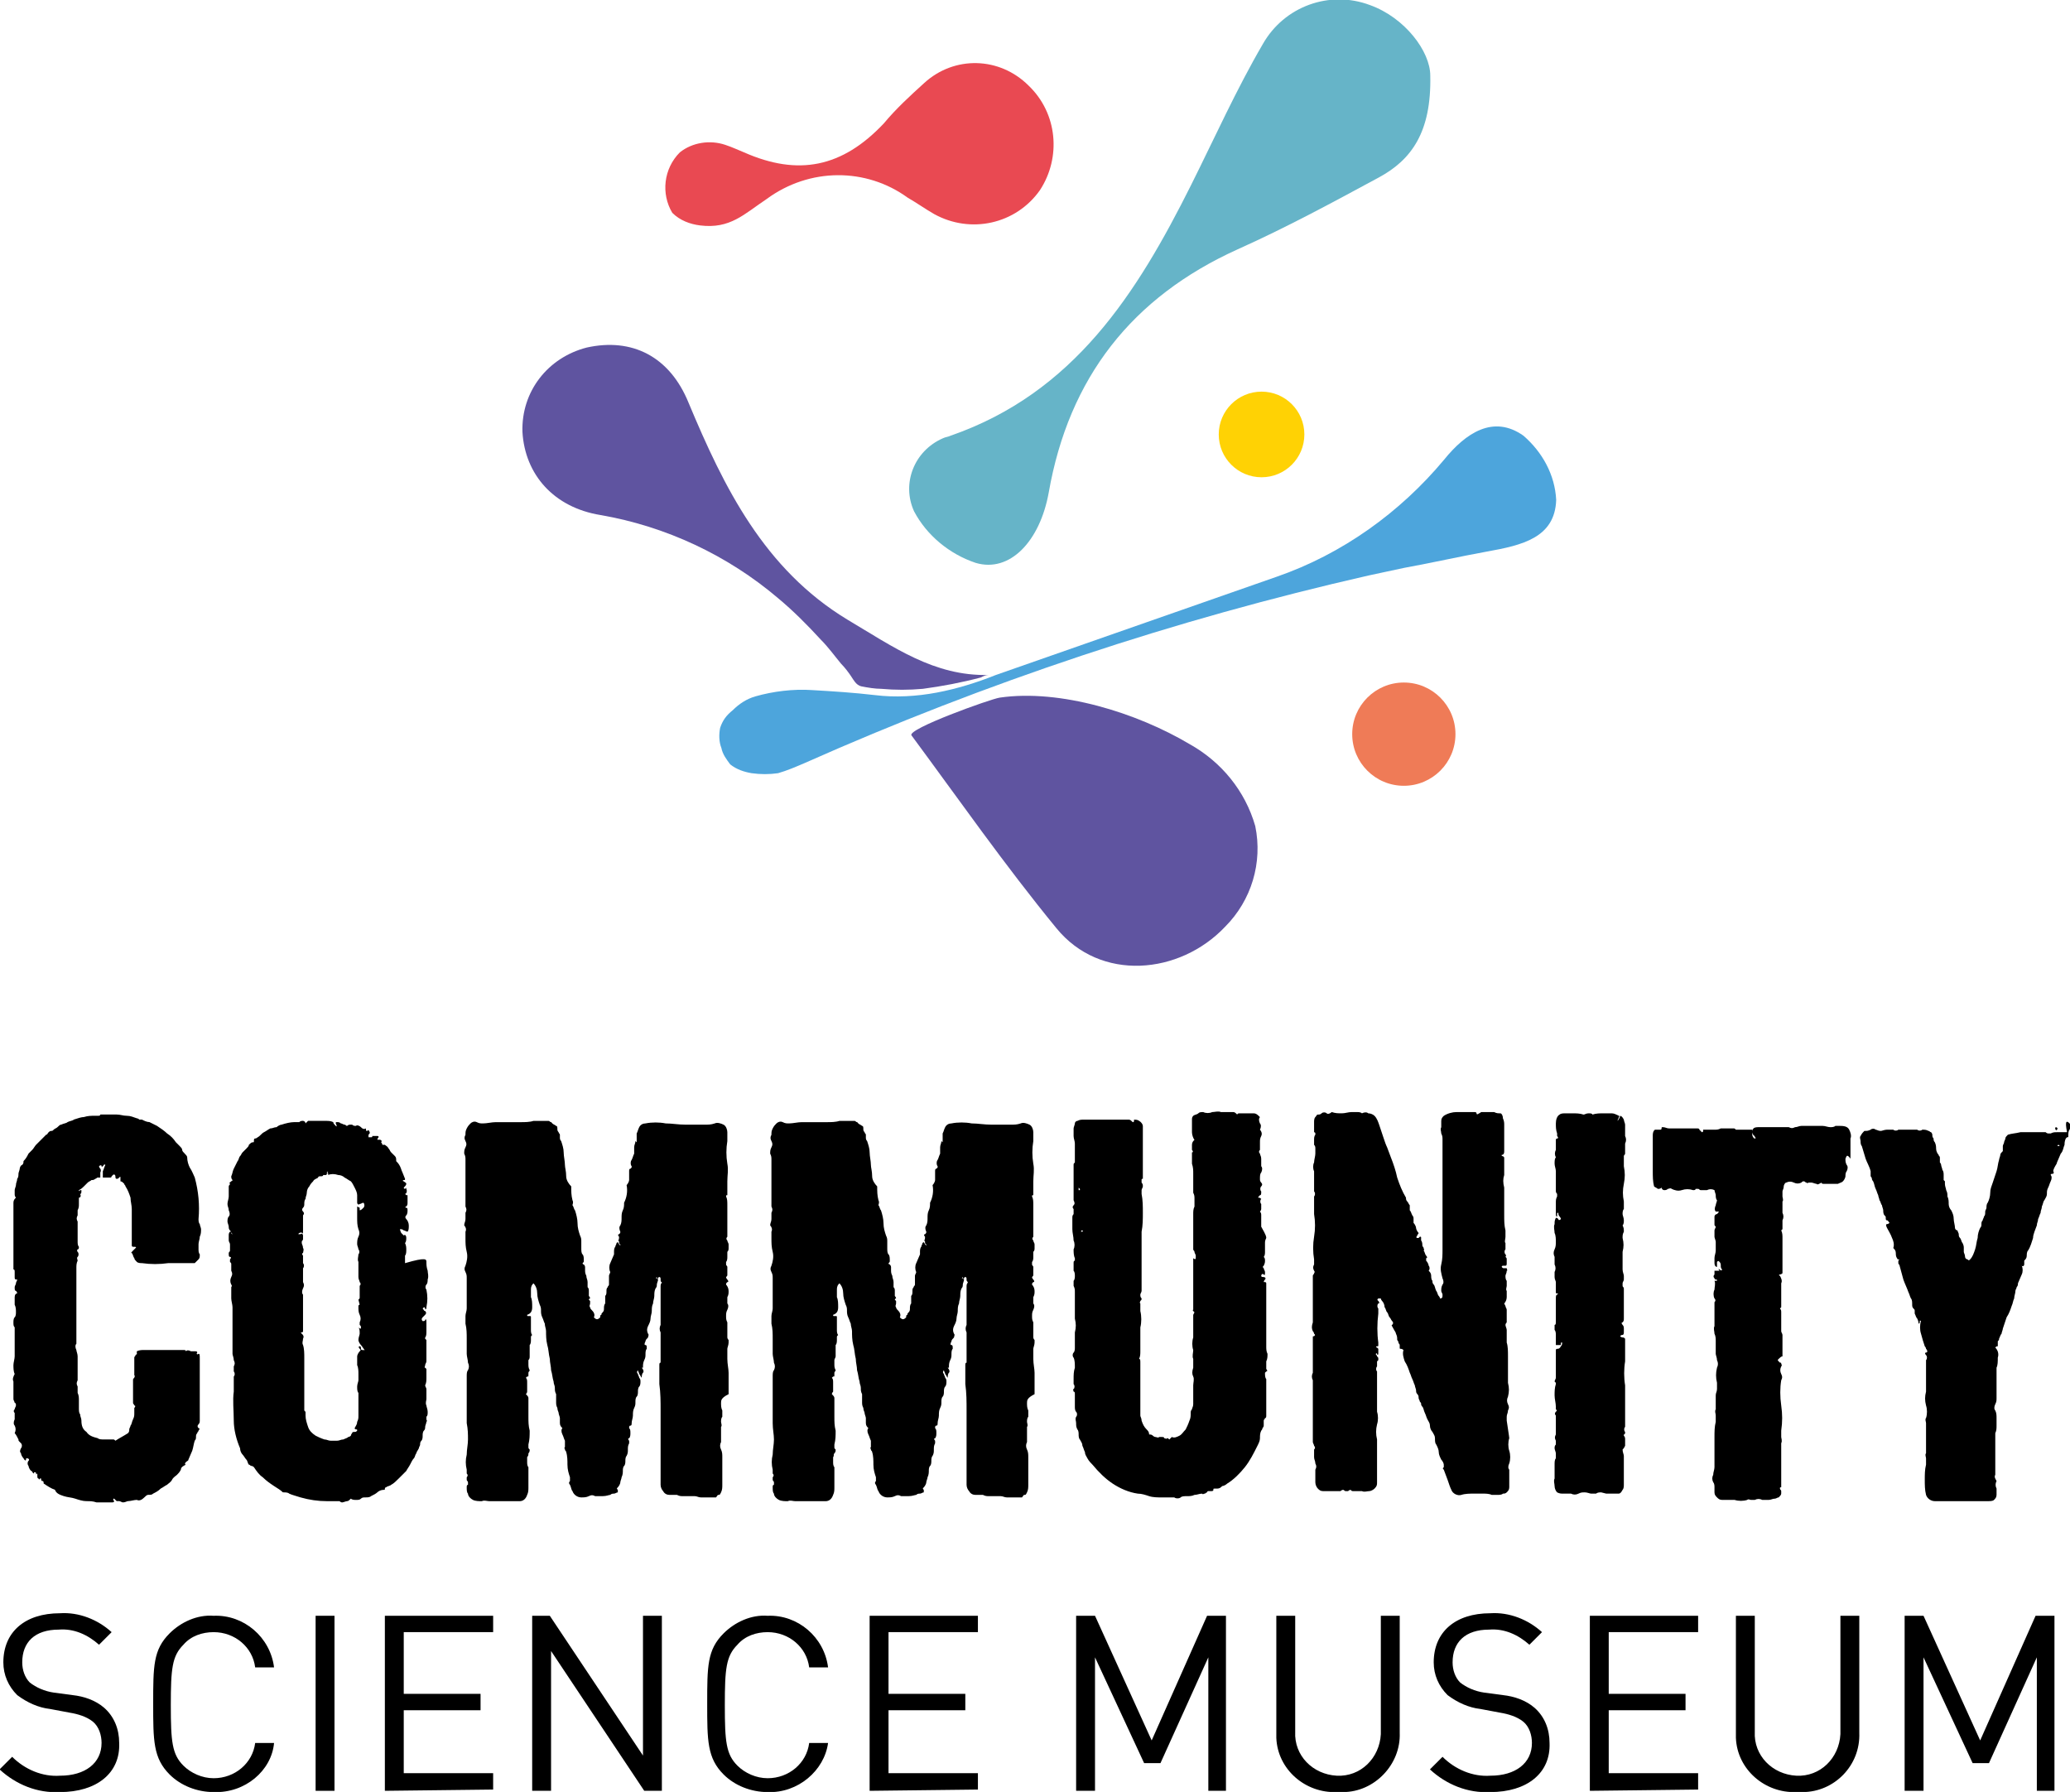 <?xml version="1.0" encoding="utf-8"?>
<!-- Generator: Adobe Illustrator 25.0.1, SVG Export Plug-In . SVG Version: 6.00 Build 0)  -->
<svg version="1.1" id="Layer_1" xmlns="http://www.w3.org/2000/svg" xmlns:xlink="http://www.w3.org/1999/xlink" x="0px" y="0px"
	 viewBox="0 0 164.4 142.3" style="enable-background:new 0 0 164.4 142.3;" xml:space="preserve">
<style type="text/css">
	.st0{fill:#66B4C8;}
	.st1{fill:#5F54A0;}
	.st2{fill:#E94952;}
	.st3{fill:#4DA5DC;}
	.st4{fill:#FFD204;}
	.st5{fill:#EF7B57;}
</style>
<g id="Group_20" transform="translate(3904.893 8662)">
	<path id="Path_56" class="st0" d="M-3791.3-8656c0.1,4.5-1.5,6.7-4.1,8.1c-3.7,2-7.4,4-11.2,5.7c-8.4,3.8-13.4,10.2-15,19.3
		c-0.7,3.9-3.1,6.4-5.8,5.6c-2.1-0.7-3.9-2.2-4.9-4.1c-1-2.2,0-4.8,2.3-5.8c0.2-0.1,0.4-0.1,0.6-0.2c9.8-3.4,14.8-11.3,19.1-19.9
		c1.9-3.8,3.6-7.6,5.7-11.2c1.7-3,5.3-4.3,8.5-3.1C-3793.3-8660.6-3791.3-8657.9-3791.3-8656z"/>
	<path id="Path_57" class="st1" d="M-3832.5-8603.6c-0.4-0.5,6.3-2.9,7-3c4.8-0.7,10.9,1.2,15.1,3.7c2.5,1.4,4.4,3.7,5.2,6.5
		c0.6,2.9-0.3,5.9-2.4,8c-3.6,3.8-9.9,4.4-13.4,0.1C-3825.1-8593.3-3828.8-8598.6-3832.5-8603.6z"/>
	<path id="Path_58" class="st2" d="M-3850.9-8649.9c1-0.8,2.4-1,3.6-0.6c0.6,0.2,1,0.4,1.5,0.6c4.3,1.9,7.8,1.2,11.1-2.3
		c1-1.2,2.1-2.2,3.2-3.2c2.4-2.2,6-2.1,8.3,0.2c2.3,2.2,2.6,5.7,0.9,8.3c-1.9,2.7-5.5,3.5-8.4,1.9c-0.7-0.4-1.4-0.9-2.1-1.3
		c-3.3-2.4-7.8-2.4-11.2,0.1c-1.8,1.2-2.9,2.4-5.3,2.1c-0.8-0.1-1.6-0.4-2.2-1C-3852.4-8646.6-3852.2-8648.6-3850.9-8649.9
		L-3850.9-8649.9z"/>
	<path id="Path_59" class="st1" d="M-3837.6-8612.8c3.7,2.2,6.9,4.5,11.2,4.4c-0.2,0-0.4,0.1-0.6,0.2c-1.5,0.4-3.1,0.7-4.6,0.9
		c-1.1,0.1-2.2,0.1-3.3,0c-0.5,0-1.1-0.1-1.6-0.2c-0.4-0.1-0.6-0.5-0.8-0.8s-0.5-0.7-0.8-1c-0.5-0.6-1-1.3-1.6-1.9
		c-1.1-1.2-2.2-2.3-3.4-3.3c-4-3.4-8.9-5.7-14.1-6.6c-3.7-0.6-6-3.2-6.2-6.6c-0.1-3.2,2-5.9,5.1-6.7c3.6-0.8,6.6,0.7,8.1,4.4
		C-3847.4-8623.3-3844.2-8616.8-3837.6-8612.8z"/>
	<path id="Path_60" class="st3" d="M-3781.3-8622.3c-0.1,3-2.7,3.6-5.5,4.1c-2.2,0.4-4.4,0.9-6.6,1.3c-0.9,0.2-1.9,0.4-2.8,0.6
		c-15.4,3.5-30.4,8.5-44.8,14.9c-0.7,0.3-1.4,0.6-2.1,0.8c-0.7,0.1-1.4,0.1-2.1,0c-0.6-0.1-1.2-0.3-1.7-0.7
		c-0.3-0.4-0.6-0.8-0.7-1.3c-0.2-0.5-0.2-1.1-0.1-1.6c0.2-0.6,0.5-1,1-1.4c0.5-0.5,1.1-0.9,1.8-1.1c1.4-0.4,3-0.6,4.5-0.5
		c1.7,0.1,3.3,0.2,5,0.4c1.6,0.2,3.3,0.1,4.9-0.2c1.6-0.3,3.2-0.8,4.7-1.4l22.3-7.8c5.2-1.8,9.8-5.1,13.3-9.3
		c1.7-2.1,3.9-3.6,6.3-1.9C-3782.4-8626.1-3781.4-8624.3-3781.3-8622.3z"/>
	<circle id="Ellipse_1" class="st4" cx="-3804.7" cy="-8627.5" r="3.4"/>
	<circle id="Ellipse_2" class="st5" cx="-3793.4" cy="-8603.7" r="4.1"/>
</g>
<g id="Group_21" transform="translate(3863.366 8750.41)">
	<path id="Path_61" d="M-3852.8-8651.1c0.1-0.1,0.1-0.1,0.2-0.2c0.1-0.1,0-0.1-0.2-0.1c0,0-0.1,0-0.1-0.1c0-0.1,0-0.2,0-0.3v-0.6
		c0-0.3,0-0.7,0-1c0-0.3,0-0.6,0-1c0-0.3-0.1-0.6-0.1-0.9c-0.1-0.3-0.2-0.6-0.4-0.9c0-0.1-0.1-0.1-0.1-0.2c0,0-0.1-0.1-0.1-0.1
		c0,0-0.1-0.1-0.2-0.1c0,0,0-0.1,0-0.2c0-0.2,0-0.2-0.1-0.1c-0.1,0.1-0.1,0.1-0.2,0.1c-0.1,0-0.1-0.1-0.1-0.2s-0.1-0.2-0.2-0.1
		c0,0-0.1,0.1-0.1,0.1c0,0,0,0.1-0.1,0.1h-0.6c0-0.2,0-0.3,0-0.5c0.1-0.2,0.1-0.3,0.2-0.5c-0.1-0.1-0.1,0-0.2,0.1
		c-0.1,0.1-0.1,0-0.1,0c0-0.1-0.1-0.1-0.2,0c0,0.1,0.1,0.2,0.1,0.2s0.1,0.1,0,0.3c0,0.1,0,0.3,0,0.4c-0.1,0-0.1,0-0.2,0
		c-0.1,0-0.1,0.1-0.2,0.1c-0.1,0.1-0.2,0.1-0.3,0.1c-0.1,0.1-0.2,0.1-0.3,0.2c-0.1,0.1-0.2,0.2-0.3,0.3c-0.1,0.1-0.2,0.2-0.4,0.3
		c0,0.1,0,0.1,0.1,0c0.1,0,0.1,0,0.1,0c0,0.2,0,0.3-0.1,0.3c0.1,0.2,0,0.3-0.1,0.3c0,0.2,0,0.4,0,0.5c0,0.2,0,0.3-0.1,0.5
		c0,0.1,0,0.1,0,0.2c0,0.1,0,0.1,0,0.2c-0.1,0.2-0.1,0.3,0,0.5c0,0.2,0,0.4,0,0.6c0,0.2,0,0.3,0,0.5c0,0.2,0,0.3,0,0.5
		c0,0.1,0,0.3,0.1,0.4c0,0.1,0,0.2-0.1,0.2c0,0-0.1,0.1,0,0.2c0.1,0.1,0.1,0.3,0,0.4c-0.1,0.1,0,0.2,0,0.3c-0.1,0.2-0.1,0.4-0.1,0.6
		c0,0.2,0,0.4,0,0.6c0,0.2,0,0.4,0,0.6c0,0.2,0,0.4,0,0.6c0,0.2,0,0.3,0,0.5c0,0.2,0,0.3,0,0.5c0,0.4,0,0.8,0,1.1v1.1
		c0,0.2,0,0.3,0,0.5c0,0.2,0,0.3,0,0.5c-0.1,0.1-0.1,0.3,0,0.5c0,0.1,0.1,0.3,0.1,0.5c0,0.2,0,0.4,0,0.5c0,0.2,0,0.4,0,0.6
		c0,0.1,0,0.1,0,0.2c0,0,0,0.1,0,0.1c0,0.1,0,0.2,0,0.3c0,0.1,0,0.2,0,0.2c-0.1,0.2-0.1,0.3,0,0.5c0,0.2,0,0.4,0,0.5
		c0.1,0.2,0.1,0.4,0.1,0.6v0.6c0,0.2,0,0.4,0.1,0.5c0,0.2,0.1,0.3,0.1,0.5c0,0.4,0.1,0.7,0.4,0.9c0.2,0.3,0.5,0.4,0.9,0.5
		c0.1,0.1,0.3,0.1,0.5,0.1c0.1,0,0.3,0,0.5,0c0.1,0,0.1,0,0.2,0c0.1,0,0.1,0,0.2,0.1c0.3-0.2,0.7-0.4,1-0.6c0.1-0.1,0.1-0.2,0.1-0.3
		c0-0.1,0.1-0.2,0.1-0.3c0.1-0.1,0.1-0.3,0.2-0.5c0.1-0.2,0.1-0.3,0.1-0.5c0-0.1,0-0.1,0-0.2c0-0.1,0-0.2,0-0.2
		c0.1-0.1,0.1-0.2,0-0.2c0-0.1-0.1-0.1-0.1-0.2c0-0.1,0-0.2,0-0.2c0-0.1,0-0.2,0-0.2c0-0.1,0-0.1,0-0.2c0-0.1,0-0.1,0-0.2
		c0-0.2,0-0.3,0-0.5s0-0.3,0-0.5c0-0.1,0-0.1,0.1-0.2c0-0.1,0.1-0.1,0-0.2c0-0.1,0-0.1,0-0.2c0-0.1,0-0.1,0-0.2c0-0.1,0-0.2,0-0.2
		s0-0.1,0-0.2c0-0.1,0-0.2,0-0.2c0-0.1,0-0.2,0-0.2c0-0.1,0-0.2,0-0.2c0-0.1,0.1-0.1,0.1-0.2c0.1-0.1,0.2-0.1,0.1-0.1
		c0,0,0-0.1,0-0.2c0.2-0.1,0.4-0.1,0.5-0.1c0.2,0,0.4,0,0.5,0c0.4,0,0.8,0,1.2,0c0.4,0,0.8,0,1.2,0c0.1,0,0.2,0,0.3,0
		c0.1,0,0.2,0,0.2,0.1c0.1-0.1,0.2-0.1,0.4,0c0.1,0,0.2,0,0.3,0c0.1,0,0.2,0,0.2,0.1c-0.1,0.1,0,0.2,0.1,0.1c0.1,0,0.1,0.1,0.1,0.4
		c0,0.3,0,0.6,0,0.9s0,0.7,0,1c0,0.3,0,0.5,0,0.6v0.8c0,0.3,0,0.5,0,0.8v0.4c0,0.1,0,0.3,0,0.4c0,0.1,0,0.2-0.1,0.3
		c-0.1,0.1-0.1,0.2,0,0.3c0.1,0,0.1,0.1,0,0.2c0,0.1-0.1,0.1-0.1,0.2c-0.1,0.1-0.1,0.2-0.1,0.3c0,0.1,0,0.2-0.1,0.3
		c-0.1,0.3-0.1,0.5-0.2,0.8c-0.1,0.2-0.2,0.5-0.3,0.7c0,0.1-0.1,0.1-0.2,0.2c-0.1,0.1-0.1,0.2,0,0.2c-0.2,0.1-0.4,0.2-0.4,0.4
		c-0.1,0.2-0.2,0.3-0.3,0.4c-0.1,0.1-0.3,0.2-0.4,0.4c-0.1,0.2-0.3,0.3-0.4,0.4c-0.2,0.1-0.3,0.2-0.5,0.3c-0.2,0.2-0.4,0.3-0.6,0.4
		c-0.1,0.1-0.2,0.1-0.4,0.1c-0.1,0-0.2,0.1-0.3,0.2c-0.2,0.2-0.4,0.3-0.6,0.2c-0.2,0-0.5,0.1-0.7,0.1c-0.1,0-0.2,0.1-0.4,0.1
		c-0.1,0-0.2-0.1-0.3-0.1c-0.1,0-0.2,0-0.2,0c0,0-0.1-0.1-0.2-0.2c-0.1,0-0.1,0.1,0,0.2c0,0.1-0.1,0.1-0.2,0.1c-0.1,0-0.2,0-0.2,0
		c-0.2,0-0.3,0-0.5,0c-0.2,0-0.3,0-0.5,0c-0.3-0.1-0.5-0.1-0.8-0.1c-0.3,0-0.6-0.1-0.9-0.2c-0.3-0.1-0.6-0.1-0.9-0.2
		c-0.3-0.1-0.6-0.2-0.7-0.5c-0.3-0.1-0.6-0.3-0.9-0.5c0-0.1,0-0.2-0.1-0.2c-0.1,0-0.1-0.1-0.1-0.2c-0.1,0-0.1,0-0.1,0
		c0,0.1-0.1,0.1-0.1,0c-0.1,0-0.1-0.1-0.1-0.2c0-0.1,0-0.2,0-0.2c-0.1,0.1-0.1,0.1-0.1,0c0,0,0-0.1-0.1-0.1c-0.1,0-0.1,0.1,0,0.1
		c0,0,0,0-0.1,0c0,0-0.1-0.1-0.1-0.1c0-0.1-0.1-0.1-0.1-0.1c-0.1-0.1-0.2-0.3-0.2-0.4c-0.1-0.1-0.1-0.3,0-0.4c0.1-0.1,0-0.2-0.1-0.2
		s-0.1,0-0.1,0.1c0,0.1-0.1,0.1-0.2-0.1c-0.1-0.1-0.2-0.3-0.2-0.4c-0.1-0.1-0.1-0.2,0-0.4c0.1-0.1,0.1-0.3,0-0.4
		c-0.1-0.1-0.1-0.1-0.1-0.1c-0.1-0.1-0.1-0.1-0.1-0.2c-0.1-0.2-0.2-0.4-0.3-0.5c0.1-0.2,0.1-0.4,0-0.6c-0.1-0.1-0.1-0.3,0-0.5
		c0-0.2,0-0.3,0-0.5c-0.1-0.1-0.1-0.2,0-0.3c0-0.1,0.1-0.2,0.1-0.3c0-0.1,0-0.2-0.1-0.2c0-0.1-0.1-0.2-0.1-0.3v-0.7
		c0-0.2,0-0.4,0-0.7c-0.1-0.2,0-0.4,0.1-0.6c-0.1-0.2-0.1-0.5-0.1-0.7c0-0.2,0.1-0.5,0.1-0.7v-0.3c0-0.1,0-0.2,0-0.3
		c0-0.1,0-0.2,0-0.3c0-0.1,0-0.2,0-0.3c0-0.1,0-0.2,0-0.2c0-0.1,0-0.2,0-0.2c0-0.1,0-0.3,0-0.4c0-0.1,0-0.2,0-0.3
		c-0.1-0.1-0.1-0.2-0.1-0.4c0-0.1,0-0.3,0.1-0.4c0.1-0.1,0.1-0.3,0.1-0.4c0-0.2,0-0.4-0.1-0.6c0-0.2,0-0.4,0-0.6
		c0-0.2,0.1-0.3,0.2-0.3c0-0.1-0.1-0.2-0.1-0.2c-0.1,0-0.1-0.1-0.1-0.3c0-0.1,0.1-0.2,0.1-0.3c0-0.1,0.1-0.2,0.1-0.3h-0.1
		c-0.1,0-0.1-0.1-0.1-0.2c0-0.1,0-0.2,0-0.2c0-0.1,0-0.1,0-0.2c0-0.1,0-0.2-0.1-0.2c0-0.1,0-0.2,0-0.4c0-0.3,0-0.5,0-0.8v-0.8
		c0-0.3,0-0.7,0-1c0-0.3,0-0.7,0-1c0-0.2,0-0.3,0-0.5c0-0.1,0-0.1,0-0.2c0-0.1,0-0.1,0-0.2c0-0.1,0-0.3,0-0.4c0-0.2,0.1-0.3,0.2-0.4
		c-0.1-0.1-0.1-0.2-0.1-0.3c0-0.1,0-0.2,0-0.3c0-0.1,0.1-0.3,0.1-0.4c0-0.2,0.1-0.3,0.1-0.5c0.1-0.1,0.1-0.3,0.1-0.4
		c0-0.1,0.1-0.3,0.1-0.4c0-0.1,0.1-0.3,0.2-0.3c0.1-0.1,0.1-0.2,0.1-0.3c0.2-0.2,0.3-0.4,0.4-0.6c0.1-0.1,0.2-0.2,0.3-0.3
		c0.1-0.1,0.2-0.3,0.3-0.4c0.2-0.2,0.4-0.4,0.6-0.6c0.1-0.1,0.1-0.1,0.2-0.2c0.1,0,0.1-0.1,0.2-0.2c0,0,0.1-0.1,0.2-0.1
		c0.1,0,0.1,0,0.2-0.1c0.1-0.1,0.2-0.1,0.3-0.2c0.1-0.1,0.2-0.2,0.3-0.2c0.2-0.1,0.4-0.1,0.5-0.2c0.2-0.1,0.4-0.1,0.5-0.2
		c0.3-0.1,0.6-0.2,0.8-0.2c0.3-0.1,0.6-0.1,0.8-0.1c0.1,0,0.2,0,0.3,0c0.1,0,0.2,0,0.2-0.1c0.1,0,0.1,0,0.2,0c0.2,0,0.4,0,0.6,0
		c0.2,0,0.3,0,0.5,0c0.3,0,0.5,0.1,0.8,0.1c0.3,0,0.5,0.1,0.8,0.2c0.1,0,0.2,0.1,0.2,0.1c0.1,0,0.2,0,0.2,0c0.2,0.1,0.4,0.2,0.6,0.2
		c0.2,0.1,0.4,0.2,0.6,0.3c0.3,0.2,0.6,0.4,0.8,0.6c0.3,0.2,0.5,0.4,0.7,0.7c0.1,0.1,0.2,0.2,0.3,0.3c0.1,0.1,0.2,0.2,0.2,0.3
		c0,0.1,0.1,0.2,0.2,0.3c0.1,0.1,0.2,0.2,0.2,0.3c0,0.3,0.1,0.6,0.2,0.8c0.2,0.3,0.3,0.6,0.4,0.8c0.3,1.1,0.4,2.2,0.3,3.3
		c0,0.1,0,0.3,0.1,0.4c0,0.1,0.1,0.3,0.1,0.4c0,0.2,0,0.4-0.1,0.6c0,0.2-0.1,0.4-0.1,0.6v0.4c0,0.1,0,0.3,0.1,0.4
		c0,0.2,0,0.3-0.1,0.4c-0.1,0.1-0.2,0.2-0.3,0.3c-0.7,0-1.4,0-2.1,0c-0.7,0.1-1.4,0.1-2.1,0c-0.1,0-0.3,0-0.4-0.1
		c-0.1-0.1-0.2-0.2-0.2-0.3c-0.1-0.1-0.1-0.3-0.2-0.4C-3853-8650.9-3852.9-8651-3852.8-8651.1z"/>
	<path id="Path_62" d="M-3829.5-8650.2c0,0.2,0,0.4,0.1,0.7c0,0.2,0.1,0.4,0,0.7c0,0.1,0,0.3-0.1,0.4c-0.1,0.1-0.1,0.3,0,0.4
		c0.1,0.5,0.1,0.9,0,1.4c0,0,0,0.1,0,0.1c-0.1,0.1-0.1,0.1-0.1,0c0-0.1-0.1-0.1-0.1-0.1c0,0-0.1,0.1-0.1,0.1
		c0.1,0.1,0.1,0.2,0.2,0.2c0.1,0.1,0.1,0.2,0,0.3c-0.1,0.1-0.1,0.1-0.2,0.2c-0.1,0.1-0.1,0.2,0,0.3c0.1,0,0.2,0,0.2-0.1
		c0.1-0.1,0.1,0,0.1,0.3v0.6c0,0.2,0,0.4-0.1,0.5c0,0.1,0,0.1,0,0.1c0,0,0.1,0.1,0.1,0.1c0,0.1,0,0.2,0,0.3v0.3c0,0.2,0,0.4,0,0.6
		c0,0.2,0,0.3,0,0.5c0,0.1-0.1,0.2-0.1,0.3c0,0.1-0.1,0.2,0,0.2c0,0,0.1,0.1,0.1,0.1c0,0,0,0.1,0,0.1c0,0.2,0,0.4,0,0.6
		c0,0.2,0,0.4-0.1,0.6c0,0.1,0.1,0.2,0.1,0.3c0,0.1,0,0.3,0,0.4c0,0.1,0,0.3,0,0.4c0,0.1-0.1,0.3,0,0.5c0,0.1,0.1,0.3,0.1,0.5
		c0,0.2,0,0.3-0.1,0.4c0,0.1,0,0.1,0,0.2c0,0.1,0.1,0.1,0,0.2c0,0.1-0.1,0.3-0.1,0.4c0,0.1,0,0.2-0.1,0.3c-0.1,0.1-0.1,0.3-0.1,0.4
		c0,0.1,0,0.3-0.1,0.4c-0.1,0.1-0.1,0.2-0.1,0.3c0,0.1-0.1,0.2-0.1,0.3c-0.1,0.2-0.2,0.3-0.2,0.4c-0.1,0.1-0.1,0.3-0.2,0.4
		c-0.1,0.1-0.2,0.3-0.3,0.5c-0.1,0.2-0.2,0.3-0.3,0.5c-0.2,0.2-0.4,0.4-0.6,0.6c-0.2,0.2-0.4,0.4-0.6,0.5c-0.1,0.1-0.3,0.1-0.4,0.2
		c-0.1,0-0.1,0.1-0.1,0.1c0,0.1,0,0.1-0.1,0.1c-0.2,0-0.4,0.1-0.5,0.2c-0.1,0.1-0.3,0.2-0.5,0.3c-0.1,0.1-0.3,0.1-0.4,0.1
		c-0.2,0-0.3,0-0.4,0.1c-0.1,0.1-0.2,0.1-0.4,0.1c-0.1,0-0.3,0-0.4-0.1c-0.1,0.1-0.2,0.2-0.3,0.2c-0.1,0-0.3,0.1-0.4,0.1
		c-0.1,0-0.2-0.1-0.2-0.1c0,0-0.1,0-0.2,0c-0.1,0-0.3,0-0.4,0h-0.4c-0.7,0-1.4-0.1-2.1-0.3c-0.3-0.1-0.7-0.2-0.9-0.3
		c-0.1-0.1-0.3-0.1-0.5-0.1c-0.2-0.2-0.4-0.3-0.7-0.5c-0.3-0.2-0.6-0.4-0.9-0.7c-0.3-0.2-0.5-0.5-0.7-0.8c0,0-0.1-0.1-0.2-0.1
		c-0.1,0-0.1-0.1-0.2-0.1c-0.1-0.1-0.1-0.3-0.2-0.4c-0.1-0.1-0.2-0.3-0.3-0.4c-0.1-0.1-0.2-0.3-0.2-0.5c-0.3-0.7-0.5-1.5-0.5-2.2
		c0-0.8-0.1-1.6,0-2.3c0-0.2,0-0.4,0-0.6c0-0.2,0-0.4,0-0.6c0.1-0.1,0.1-0.3,0-0.4c0-0.1,0-0.3,0-0.4c0.1-0.2,0.1-0.3,0-0.5
		c0-0.2-0.1-0.4-0.1-0.5c0-0.2,0-0.4,0-0.7c0-0.2,0-0.4,0-0.7c0-0.4,0-0.7,0-1.1c0-0.4,0-0.8,0-1.2c0-0.2-0.1-0.5-0.1-0.7
		c0-0.2,0-0.5,0-0.7c0-0.1,0-0.2,0-0.2s0.1-0.1,0-0.2c-0.1-0.2-0.1-0.4,0-0.6c0.1-0.2,0.1-0.3,0-0.5c0-0.2,0-0.3,0-0.5
		c0-0.1,0-0.1-0.1-0.2c0-0.1,0-0.1,0-0.2c0,0,0,0,0,0c0.1-0.1,0.1-0.2,0-0.2s-0.1-0.1-0.1-0.3c0-0.1,0.1-0.1,0.1-0.2
		c0-0.1,0-0.1,0-0.2c0-0.1,0-0.2,0-0.3c0-0.1-0.1-0.2-0.1-0.3v-0.4c0-0.1,0-0.2,0.1-0.3c0.1,0,0.1,0,0.1,0.1c0,0.1,0.1,0.1,0.1,0.1
		c-0.1-0.1-0.1-0.2-0.2-0.3c-0.1-0.1-0.1-0.2-0.1-0.3c0-0.1-0.1-0.3-0.1-0.4c0-0.1,0-0.3,0.1-0.4c0.1-0.1,0.1-0.3,0-0.5
		c0-0.2-0.1-0.3-0.1-0.5c0-0.2,0.1-0.4,0.1-0.6c0-0.2,0-0.4,0-0.6c0-0.1,0-0.2,0-0.2c0-0.1,0.1-0.1,0.1-0.2c-0.1-0.1,0-0.1,0.1-0.2
		c0.1-0.1,0.2-0.1,0.1-0.1c-0.1-0.1-0.1-0.2-0.1-0.3c0.1-0.2,0.1-0.4,0.2-0.6c0.1-0.2,0.2-0.4,0.3-0.6c0.1-0.1,0.1-0.3,0.2-0.4
		c0.1-0.1,0.1-0.2,0.2-0.3c0.1-0.1,0.2-0.2,0.3-0.3c0.1-0.1,0.2-0.2,0.2-0.3c0.1-0.1,0.2-0.2,0.3-0.2c0.1,0,0.1,0,0.1-0.1
		c0-0.1,0-0.2,0.1-0.2c0,0,0,0,0,0c0.1,0,0.2-0.1,0.2-0.1c0.2-0.1,0.3-0.3,0.5-0.4c0.2-0.1,0.3-0.2,0.5-0.3c0.2,0,0.3-0.1,0.5-0.1
		c0.1-0.1,0.3-0.2,0.4-0.2c0.3-0.1,0.7-0.2,1-0.2c0.1,0,0.1,0,0.1,0c0,0,0.1,0,0.1,0c0.1,0,0.1,0,0.1,0c0,0,0.1,0,0.1,0
		c0.1-0.1,0.2-0.1,0.3-0.1c0.1,0,0.2,0.1,0.2,0.2c0,0,0.1-0.1,0.1-0.1c0,0,0.1-0.1,0.1-0.1h0.8c0.2,0,0.4,0,0.6,0
		c0.2,0,0.4,0,0.6,0.1c0,0.1,0.1,0.2,0.2,0.3c0.1,0.1,0.1,0,0-0.2c0-0.1,0-0.1,0.1-0.1c0.1,0,0.2,0,0.3,0.1c0.1,0,0.2,0.1,0.3,0.1
		c0.1,0,0.1,0.1,0.2,0.1c0.1-0.1,0.2-0.1,0.3-0.1c0,0,0,0,0.1,0c0.1,0.1,0.2,0.1,0.3,0.1c0.1-0.1,0.3,0,0.4,0.1
		c0.1,0.1,0.2,0.2,0.4,0.1c0,0.2,0,0.2,0.1,0.2c0.1-0.1,0.1-0.1,0.2,0.1c0,0.1,0,0.1-0.1,0.2c0,0.1,0,0.1,0,0.2c0.1,0,0.1,0,0.2,0
		c0.1,0,0.1,0,0.1-0.1c0.1,0,0.2,0,0.3,0c0.2,0,0.2,0,0.2,0.1c-0.1,0.1-0.1,0.2-0.1,0.2c0.1,0,0.2,0,0.2,0c0.1,0,0.2,0.1,0.1,0.2
		c0.1,0.1,0.1,0.2,0.1,0.2s0.1,0,0.2,0c0.1,0.1,0.2,0.1,0.3,0.3c0.1,0.1,0.1,0.2,0.2,0.3l0.3,0.3c0.1,0.1,0.1,0.2,0.1,0.4
		c0.1,0.1,0.2,0.2,0.3,0.4c0.1,0.2,0.1,0.3,0.2,0.5l0.2,0.5c0,0.1,0,0.1-0.1,0.1c-0.1,0-0.1,0.1,0,0.1c0.1,0.1,0.2,0.1,0.2,0.2
		c0,0.1-0.1,0.2-0.2,0.3c0,0.1,0.1,0.1,0.1,0.1c0.1-0.1,0.1-0.1,0.1,0c0.1,0.2,0,0.4-0.1,0.4c0,0,0.1,0.1,0.1,0.1c0.1,0,0.1,0,0.1,0
		c0,0.1,0,0.2,0,0.3c0,0.1,0,0.2,0,0.3c0,0.1,0,0.2-0.1,0.3c-0.1,0-0.1,0.1,0,0.1c0.1,0,0.1,0.1,0.1,0.2c0,0.1,0,0.3-0.1,0.4
		c-0.1,0.1-0.1,0.2,0,0.3c0.1,0.1,0.2,0.3,0.2,0.5c0,0.2,0,0.4-0.1,0.5c-0.1,0-0.2-0.1-0.3-0.1c-0.1-0.1-0.2-0.1-0.3-0.1
		c0,0,0,0.1,0.1,0.3c0.1,0.1,0.2,0.2,0.2,0.2c0.1-0.1,0.2,0,0.2,0.2c0,0.1,0,0.3-0.1,0.4c0.1,0.2,0.1,0.4,0.1,0.5
		c0,0.2,0,0.4-0.1,0.5c0,0.2,0,0.4,0,0.6C-3829.5-8650.6-3829.5-8650.4-3829.5-8650.2z M-3834.8-8643.5c0.1,0,0.1,0.1,0.1,0.2
		c0,0.1,0.1,0.1,0.2,0.1c0,0,0,0,0.1,0c-0.1-0.1-0.2-0.3-0.3-0.4c-0.1-0.1-0.2-0.3-0.2-0.4c0-0.2,0.1-0.4,0.1-0.5
		c0-0.2,0-0.4-0.1-0.5c0.1,0.1,0.2,0.1,0.2,0.1c0,0,0-0.1,0-0.1c0-0.1,0-0.1-0.1-0.2c0-0.1,0-0.1,0-0.2c0.1-0.2,0.1-0.4,0-0.6
		c-0.1-0.2-0.1-0.4-0.1-0.6c0,0,0-0.1,0-0.1c0,0,0-0.1,0.1-0.1l-0.1-0.4c0.1-0.1,0.1-0.1,0.1-0.2c0-0.1,0-0.2,0-0.3
		c0-0.1,0-0.2,0-0.3c0-0.1,0-0.2,0-0.3c0.1-0.1,0.1-0.2,0-0.3c0-0.1-0.1-0.2-0.1-0.4c0-0.2,0-0.4,0-0.6c0-0.2,0-0.4,0-0.6
		c-0.1-0.2,0-0.4,0-0.6c0.1-0.1,0.1-0.3,0-0.4c0-0.1-0.1-0.3-0.1-0.4c0-0.2,0-0.4,0.1-0.6c0.1-0.2,0.1-0.4,0-0.6
		c-0.1-0.3-0.1-0.6-0.1-0.9c0-0.3,0-0.6,0-0.9c0.2,0.1,0.2,0.1,0.2,0.1c0,0,0,0.1,0,0.2c0.1,0,0.2-0.1,0.3-0.2
		c0.1-0.1,0.1-0.3,0-0.4c-0.1,0-0.2,0.1-0.3,0.1c-0.1,0.1-0.2,0-0.2-0.1c0-0.1,0-0.2,0-0.3c0-0.1,0-0.2,0-0.3c0-0.2-0.1-0.4-0.2-0.6
		c-0.1-0.2-0.2-0.4-0.3-0.5c-0.2-0.1-0.3-0.2-0.5-0.3c-0.1-0.1-0.3-0.2-0.5-0.2c-0.3-0.1-0.6-0.1-0.8,0c0,0,0-0.1,0-0.1
		c-0.1-0.1-0.1-0.1,0-0.1c-0.1-0.1-0.1-0.1-0.1,0s0,0.2-0.1,0.2c-0.1,0-0.2,0-0.1,0c0,0,0,0-0.1,0c0,0.1-0.1,0.1-0.2,0.1
		c-0.1,0-0.2,0-0.2,0.1c-0.1,0.1-0.3,0.1-0.4,0.3c-0.1,0.1-0.2,0.2-0.3,0.4c-0.1,0.1-0.2,0.3-0.2,0.5c0,0.2-0.1,0.3-0.1,0.5
		c-0.1,0.1-0.1,0.3-0.1,0.4c0,0.1,0,0.2-0.1,0.3c-0.1,0.1-0.1,0.2,0,0.3c0.1,0.1,0.1,0.2,0,0.3c0,0.2,0,0.4,0,0.6c0,0.2,0,0.4,0,0.6
		c0,0.2,0,0.3-0.1,0.2c0-0.1-0.1,0-0.2,0c-0.1,0.1-0.1,0.1,0,0.1c0,0,0.1,0,0.1,0c0.1-0.1,0.2,0,0.2,0.1v0.3c0,0.1-0.1,0.1-0.1,0.2
		c0,0,0,0.1,0,0.1c0,0.1,0.1,0.2,0.1,0.4c0.1,0.1,0,0.3,0,0.4c-0.1,0-0.1,0.1,0,0.2c0,0.1,0,0.1,0,0.2c0,0.1,0,0.1,0,0.2
		c0,0.1,0,0.1,0,0.2c0.1,0.1,0.1,0.3,0,0.4c0,0.4,0,0.7,0,1.1c0.1,0.2,0.1,0.3,0,0.5c-0.1,0.2-0.1,0.4,0,0.5c0,0.1,0,0.3,0,0.4
		c0,0.1,0,0.3,0,0.4c0,0.1,0,0.2,0,0.4c0,0.1,0,0.2,0,0.4c0,0.2,0,0.3,0,0.5c0,0.2,0,0.3,0,0.5v0.3c0,0.1-0.1,0.1-0.1,0.1
		c-0.1,0-0.1,0,0,0.1c0.1,0.1,0.2,0.2,0.1,0.4c0,0.2-0.1,0.3,0,0.5c0.1,0.3,0.1,0.7,0.1,1c0,0.4,0,0.7,0,1c0,0.2,0,0.4,0,0.6
		c0,0.2,0,0.4,0,0.6c0,0.1,0,0.1,0,0.2c0,0.1,0,0.1,0,0.2c0,0.1,0,0.3,0,0.4v0.8c0,0.1,0,0.3,0,0.4c0.1,0.1,0.1,0.1,0.1,0.2
		c0,0.1,0,0.2,0,0.2c0,0.3,0.1,0.6,0.2,0.9c0.1,0.3,0.3,0.5,0.6,0.7c0.2,0.1,0.4,0.2,0.7,0.3c0.2,0,0.3,0.1,0.5,0.1
		c0.2,0,0.3,0,0.5,0c0.2,0,0.3-0.1,0.5-0.1c0.2-0.1,0.3-0.1,0.4-0.2c0.1,0,0.2-0.1,0.2-0.1c0,0,0-0.1,0.1-0.2c0-0.1,0.1-0.1,0.2-0.1
		c0.1,0,0.1,0,0.2-0.1c0-0.1,0-0.1-0.1-0.1c0,0-0.1,0-0.1-0.1c0.1-0.2,0.2-0.3,0.2-0.5c0.1-0.2,0.1-0.3,0.1-0.5c0-0.2,0-0.4,0-0.6
		v-0.6c0-0.2,0-0.4,0-0.6c-0.1-0.1-0.1-0.3-0.1-0.5c0-0.2,0.1-0.4,0.1-0.5c0-0.1,0-0.3,0-0.5c0-0.2,0-0.5-0.1-0.7c0-0.2,0-0.5,0-0.7
		c0-0.1,0.1-0.3,0.2-0.4c0.1-0.1,0.1-0.1,0-0.2C-3834.9-8643.4-3834.9-8643.5-3834.8-8643.5L-3834.8-8643.5z"/>
	<path id="Path_63" d="M-3806.1-8639c0,0.2,0,0.4,0.1,0.6c0,0.2,0,0.3,0,0.5c-0.1,0.1-0.1,0.3-0.1,0.4c0,0.1,0.1,0.3,0,0.4
		c0,0.2,0,0.4,0,0.6c0,0.2,0,0.4,0,0.6c-0.1,0.2-0.1,0.4,0,0.6c0.1,0.2,0.1,0.4,0.1,0.6c0,0.1,0,0.2,0,0.2c0,0,0,0.1,0,0.2
		c0,0.1,0,0.2,0,0.3c0,0.1,0,0.2,0,0.3c0,0.2,0,0.4,0,0.6c0,0.2,0,0.4,0,0.6c0,0.2,0,0.4-0.1,0.6c-0.1,0.2-0.1,0.2-0.2,0.2
		c-0.1,0-0.1,0.1-0.2,0.2c-0.2,0-0.4,0-0.6,0c-0.2,0-0.4,0-0.6,0c-0.2,0-0.3-0.1-0.5-0.1c-0.1,0-0.2,0-0.2,0c-0.1,0-0.2,0-0.2,0
		c-0.2,0-0.4,0-0.5,0c-0.2,0-0.3,0-0.5-0.1c-0.2,0-0.5,0-0.6,0c-0.2,0-0.4-0.1-0.5-0.3c-0.1-0.1-0.2-0.3-0.2-0.5c0-0.1,0-0.3,0-0.5
		c0-0.2,0-0.4,0-0.6c0-0.2,0-0.4,0-0.6c0-0.2,0-0.4,0-0.5c0-0.2,0-0.3,0-0.5c0-0.2,0-0.4,0-0.6c0-0.2,0-0.3,0-0.5c0-0.7,0-1.4,0-2.1
		c0-0.7,0-1.4-0.1-2.1c0-0.1,0-0.3,0-0.4c0-0.2,0-0.3,0-0.5c0-0.1,0-0.1,0-0.2c0,0,0-0.1,0-0.2v-0.2c0-0.1,0-0.2,0.1-0.2
		c0-0.2,0-0.4,0-0.6s0-0.4,0-0.6c0-0.2,0-0.4,0-0.6c0-0.2,0-0.4,0-0.6c-0.1-0.2-0.1-0.4,0-0.6c0-0.2,0-0.4,0-0.6c0-0.4,0-0.7,0-1.1
		c0-0.1,0-0.2,0-0.4s0-0.3,0-0.5c0-0.2,0-0.3,0-0.5c0-0.2,0.1-0.2,0.1-0.3c-0.1,0-0.1-0.1-0.1-0.2c0-0.1,0-0.2-0.1-0.2
		c-0.1,0-0.1,0.1-0.1,0.1c0,0.1-0.1,0-0.1-0.1c-0.1,0.1-0.1,0.1,0,0.1c0,0,0.1,0.1,0.1,0.1c0,0.1-0.1,0.3-0.1,0.4
		c0,0.1,0,0.2-0.1,0.3c-0.1,0.2-0.1,0.4-0.1,0.6c0,0.2-0.1,0.4-0.1,0.6c-0.1,0.2-0.1,0.4-0.1,0.6c0,0.2-0.1,0.4-0.1,0.6
		c0,0.2-0.1,0.4-0.2,0.6c-0.1,0.2-0.1,0.4,0,0.6c0.1,0.1,0,0.2,0,0.3c-0.1,0.1-0.2,0.2-0.2,0.3c-0.1,0.2-0.1,0.3,0,0.3
		c0.1,0,0.1,0.1,0.1,0.3c-0.1,0.1-0.1,0.3-0.1,0.4c0,0.2,0,0.3-0.1,0.5c-0.1,0.2-0.1,0.4-0.1,0.5c0,0.1,0,0.1,0,0.1c0,0-0.1,0-0.1,0
		c0.1,0.1,0.2,0.3,0.1,0.4c-0.1,0.1-0.1,0.3-0.1,0.4c-0.1-0.1-0.1-0.2-0.2-0.3c0-0.1-0.1-0.2-0.1-0.3c-0.1,0.1-0.1,0.2,0,0.3
		c0,0.1,0.1,0.2,0.1,0.3c0.1,0.1,0.1,0.2,0.1,0.3c0,0.1,0,0.3-0.1,0.4c-0.1,0.1-0.1,0.3-0.1,0.4c0,0.1,0,0.3-0.1,0.4
		c-0.1,0.1-0.1,0.3-0.1,0.4c0,0.2,0,0.3-0.1,0.5c-0.1,0.2-0.1,0.4-0.1,0.6c0,0.2-0.1,0.4-0.1,0.6c0,0.1,0,0.2-0.1,0.2
		s-0.1,0.1-0.1,0.2c0.1,0.1,0.1,0.2,0.1,0.4c0,0.1,0,0.3-0.1,0.4c-0.1,0-0.1,0.1,0,0.2c0,0.1,0,0.2,0,0.2c-0.1,0.2-0.1,0.3-0.1,0.5
		c0,0.2,0,0.3-0.1,0.5c-0.1,0.1-0.1,0.3-0.1,0.4c0,0.1,0,0.3-0.1,0.4c-0.1,0.1-0.1,0.3-0.1,0.4c0,0.1,0,0.3-0.1,0.5
		c0,0.1-0.1,0.3-0.1,0.4c0,0.1-0.1,0.3-0.2,0.4c-0.1,0.1-0.1,0.1,0,0.2c0,0,0,0.1,0,0.2c-0.1,0-0.2,0.1-0.3,0.1s-0.2,0-0.3,0.1
		c-0.1,0-0.3,0.1-0.6,0.1c-0.2,0-0.4,0-0.6,0c-0.2-0.1-0.3-0.1-0.5,0c-0.2,0.1-0.4,0.1-0.6,0.1c-0.3,0-0.6-0.2-0.7-0.5
		c-0.1-0.1-0.1-0.3-0.2-0.5c-0.1-0.1-0.1-0.2,0-0.3c0-0.1,0-0.2,0-0.3c-0.1-0.3-0.2-0.6-0.2-1c0-0.3,0-0.7-0.1-1
		c0-0.1-0.1-0.1-0.1-0.2c0-0.1-0.1-0.1,0-0.2c0-0.2,0-0.3,0-0.5c-0.1-0.2-0.1-0.3-0.2-0.5c-0.1-0.2-0.1-0.4,0-0.5
		c-0.1-0.1-0.2-0.2-0.2-0.4c0-0.1,0-0.3,0-0.4c0-0.1-0.1-0.3-0.1-0.4c0-0.1-0.1-0.2-0.1-0.4c-0.1-0.2-0.1-0.3-0.1-0.5
		c0-0.2,0-0.4,0-0.6c-0.1-0.2-0.1-0.3-0.1-0.5c0-0.2-0.1-0.3-0.1-0.5c-0.1-0.3-0.1-0.6-0.2-0.9c0-0.3-0.1-0.6-0.1-0.9
		c-0.1-0.4-0.1-0.8-0.2-1.1c-0.1-0.4-0.1-0.8-0.1-1.1c0-0.2-0.1-0.4-0.1-0.6c-0.1-0.2-0.1-0.3-0.2-0.5c-0.1-0.2-0.1-0.4-0.1-0.5
		c0-0.2,0-0.3-0.1-0.5c-0.1-0.3-0.2-0.6-0.2-0.9c0-0.3-0.1-0.6-0.3-0.8c-0.1,0.1-0.2,0.2-0.2,0.5c0,0.2,0,0.4,0,0.6
		c0.1,0.2,0.1,0.5,0.1,0.8c0,0.3-0.1,0.5-0.4,0.6c0,0.1,0,0.1,0.1,0.1h0.1c0.1,0,0.1,0,0.1,0.1c0,0.1,0,0.1,0,0.2c0,0.1,0,0.3,0,0.4
		c0,0.1,0,0.3,0,0.4c0,0.1,0,0.3,0.1,0.4c-0.1,0.1-0.1,0.1-0.1,0.2c0,0.1,0,0.2,0,0.2c0,0.1,0,0.3-0.1,0.4c0,0.1,0,0.3,0,0.5
		c0,0.1,0,0.1,0,0.2c0,0.1,0,0.1,0,0.2c0,0.1,0,0.2-0.1,0.3c0,0.1,0,0.2,0,0.3c0,0.2,0,0.3,0.1,0.5c0,0.1-0.1,0.1-0.1,0.2
		c0,0.1,0,0.1,0,0.2c0,0.1,0,0.1-0.1,0.1c0,0-0.1,0.1-0.1,0.1c0.1,0.1,0.1,0.2,0.1,0.4v0.5c0,0.2,0,0.2,0,0.2c0,0,0,0.1-0.1,0.2
		c0.1,0.1,0.2,0.2,0.2,0.3c0,0.2,0,0.3,0,0.5c0,0.2,0,0.4,0,0.6s0,0.3,0,0.4c0,0.4,0,0.7,0.1,1.1c0,0.4,0,0.7-0.1,1.1
		c0,0.1,0,0.1,0,0.2c0,0.1,0,0.1,0.1,0.2c0,0.1,0,0.2-0.1,0.3c0,0.1,0,0.2-0.1,0.3c0,0.1,0,0.3,0,0.4c0,0.1,0,0.3,0.1,0.4
		c0,0.2,0,0.3,0,0.5c0,0.2,0,0.3,0,0.5v0.6c0,0.2,0,0.4-0.1,0.6c-0.1,0.3-0.3,0.5-0.6,0.5c-0.3,0-0.6,0-0.8,0c-0.2,0-0.4,0-0.5,0
		c-0.2,0-0.3,0-0.5,0c-0.2,0-0.4,0-0.6,0c-0.2,0-0.4-0.1-0.6,0c-0.2,0-0.5,0-0.7-0.1c-0.2-0.1-0.4-0.3-0.4-0.5
		c-0.1-0.1-0.1-0.3-0.1-0.5c0-0.1,0-0.2,0.1-0.2c0,0,0-0.1,0-0.2c0-0.1-0.1-0.1-0.1-0.2c0-0.1,0-0.1,0-0.2c0.1-0.1,0.1-0.2,0-0.3
		c0-0.1,0-0.2,0-0.3c-0.1-0.4-0.1-0.8,0-1.2c0-0.4,0.1-0.8,0.1-1.2c0-0.4,0-0.8-0.1-1.3c0-0.4,0-0.8,0-1.3c0-0.3,0-0.6,0-0.9
		c0-0.3,0-0.6,0-0.9c0-0.2,0-0.4,0-0.6c0-0.2,0-0.4,0.1-0.5c0.1-0.2,0.1-0.4,0-0.6c0-0.2-0.1-0.5-0.1-0.7c0-0.4,0-0.8,0-1.2
		c0-0.4,0-0.8-0.1-1.2c0-0.2,0-0.4,0-0.6c0-0.2,0.1-0.4,0.1-0.6c0-0.2,0-0.5,0-0.7c0-0.2,0-0.5,0-0.7c0-0.2,0-0.4,0-0.5
		c0-0.2,0-0.3,0-0.5c0-0.2,0-0.3-0.1-0.5c-0.1-0.2-0.1-0.3,0-0.5c0.1-0.3,0.2-0.7,0.1-1.1c-0.1-0.4-0.1-0.7-0.1-1.1
		c0-0.2,0-0.3,0-0.5c0.1-0.2,0-0.4-0.1-0.5c0-0.2,0.1-0.3,0.1-0.5c0-0.2,0-0.4,0-0.5c0.1-0.2,0.1-0.3,0-0.5c0-0.2,0-0.3,0-0.5
		c0-0.2,0-0.4,0-0.6c0-0.2,0-0.4,0-0.6v-0.3c0-0.1,0-0.2,0-0.3c0-0.1,0-0.1,0-0.2c0-0.1,0-0.1,0-0.2v-0.5c0-0.2,0-0.4,0-0.5
		c0-0.2,0-0.3-0.1-0.5c0-0.2,0-0.3,0.1-0.5c0.1-0.2,0.1-0.3,0-0.5c-0.1-0.2-0.1-0.3,0-0.5c0-0.2,0-0.3,0.1-0.5
		c0.1-0.2,0.2-0.3,0.3-0.4c0.1-0.1,0.3-0.2,0.5-0.1c0.2,0.1,0.3,0.1,0.5,0.1c0.3,0,0.7-0.1,1-0.1c0.3,0,0.7,0,1,0c0.3,0,0.7,0,1,0
		c0.3,0,0.7,0,1-0.1c0.2,0,0.3,0,0.5,0c0.2,0,0.3,0,0.5,0c0.1,0,0.1,0,0.2,0c0.1,0,0.1,0.1,0.2,0.1c0.1,0,0.1,0,0.1,0
		c-0.1,0-0.1,0,0,0.1c0.1,0.1,0.2,0.1,0.3,0.2c0.1,0,0.1,0.1,0.1,0.3c0,0.1,0.1,0.2,0.1,0.2c0,0.1,0.1,0.1,0.1,0.2
		c0,0.1,0,0.2,0,0.2c0,0.1,0,0.2,0.1,0.3c0.1,0.3,0.2,0.6,0.2,0.9c0,0.3,0.1,0.7,0.1,1c0,0.2,0.1,0.5,0.1,0.9c0,0.3,0.2,0.6,0.4,0.8
		c0,0.4,0,0.7,0.1,1.1c0.1,0.2,0,0.3,0,0.4c0.1,0.1,0.1,0.3,0.2,0.4c0.1,0.3,0.2,0.7,0.2,1c0,0.4,0.1,0.7,0.2,1
		c0.1,0.2,0.1,0.3,0.1,0.5c0,0.2,0,0.3,0,0.5c0,0.2,0,0.4,0.1,0.5c0.1,0.1,0.1,0.3,0.1,0.5c0,0.1,0,0.1-0.1,0.2c0,0,0,0.1,0.1,0.1
		c0,0,0.1,0.1,0.1,0.2c0,0.1,0,0.1,0,0.2c0,0.2,0,0.3,0.1,0.5c0,0.2,0.1,0.3,0.1,0.5c0,0.1,0,0.1,0,0.2c0,0,0,0.1,0,0.2
		c0.1,0.1,0.1,0.2,0.1,0.3c0,0.1,0,0.1,0,0.2c0,0.1,0,0.1,0,0.2c0.1,0.1,0.1,0.2,0.1,0.2c-0.1,0-0.1,0.1-0.1,0.1
		c0.1,0.1,0.1,0.1,0.1,0.1s0,0.1,0,0.2c0,0.1-0.1,0.2,0,0.3c0,0.1,0.1,0.2,0.2,0.3c0.1,0.1,0.2,0.3,0.1,0.5c0.2,0.2,0.3,0.2,0.5,0
		c0-0.1,0-0.2,0.1-0.2c0-0.1,0-0.1,0.1-0.2c0.1-0.1,0.1-0.2,0.1-0.3c0-0.1,0-0.3,0.1-0.4c0-0.1,0-0.2,0-0.3c0-0.1,0-0.2,0-0.3
		c0.1-0.1,0.1-0.2,0.1-0.4c0-0.1,0-0.2,0.1-0.3c0-0.1,0.1-0.1,0.1-0.2c0-0.1,0-0.2,0-0.3c0-0.1,0-0.2,0-0.4c0-0.1,0.1-0.2,0.1-0.3
		c-0.1-0.2-0.1-0.5,0-0.7c0.1-0.2,0.2-0.5,0.3-0.7c0,0,0-0.1,0-0.2c0-0.1,0-0.3,0.1-0.4c0-0.1,0.1-0.2,0.1-0.3
		c0.1-0.1,0.1-0.1,0.2,0.1c0.1,0.1,0.1,0.1,0.1,0.1s0-0.1,0-0.1c-0.1,0-0.1-0.1-0.1-0.2c0-0.1-0.1-0.1-0.1-0.1
		c0.1,0,0.1-0.2,0.1-0.3c0,0,0,0,0,0c-0.1-0.1-0.1-0.2,0-0.2c0.1-0.1,0.1-0.1,0.1-0.2c-0.1-0.2-0.1-0.4,0-0.5
		c0.1-0.2,0.1-0.4,0.1-0.6c0-0.2,0-0.4,0.1-0.6c0.1-0.2,0.1-0.4,0.1-0.6c0.2-0.4,0.3-0.9,0.2-1.4c0.1-0.1,0.2-0.3,0.2-0.4
		c0-0.2,0-0.3,0-0.5v-0.2c0-0.1,0-0.2,0.1-0.2l0.1-0.1c0,0,0-0.1,0-0.1c-0.1-0.1-0.1-0.4,0-0.5c0.1-0.2,0.1-0.3,0.2-0.5v-0.2
		c0-0.1,0-0.2,0-0.3c0-0.2,0.1-0.3,0.1-0.5c0.1,0.1,0.1,0.1,0.1,0.1c0-0.1,0-0.1,0-0.1c0-0.1,0-0.1,0-0.2c0-0.1,0-0.2,0-0.2
		c0-0.1,0-0.2,0-0.2c0.1-0.2,0.1-0.3,0.2-0.5c0.1-0.2,0.3-0.3,0.5-0.3c0.5-0.1,1.1-0.1,1.6,0c0.5,0,1,0.1,1.6,0.1h1.5
		c0.3,0,0.5,0,0.8-0.1c0.2-0.1,0.5,0,0.7,0.1c0.2,0.1,0.3,0.4,0.3,0.6c0,0.2,0,0.5,0,0.7c-0.1,0.6-0.1,1.2,0,1.8
		c0.1,0.5,0,0.9,0,1.4c0,0.1,0,0.2,0,0.3c0,0.1,0,0.2,0,0.3c0,0.1,0,0.1,0,0.2c0,0.1,0,0.1,0,0.2c0,0.1,0,0.1,0,0.1
		c-0.1,0-0.1,0-0.1,0.1c0.1,0.2,0.1,0.4,0.1,0.7c0,0.2,0,0.5,0,0.7v0.7c0,0.1,0,0.2,0,0.3c0,0.1,0,0.1,0,0.2c0,0.1,0,0.1,0,0.2
		c0,0.1,0,0.1,0,0.2c0,0.1,0,0.2,0,0.2c-0.1,0.1-0.1,0.2,0,0.3c0,0.1,0.1,0.2,0.1,0.3v0.3c0,0.1,0,0.2-0.1,0.3c0,0.1,0,0.3,0,0.4
		c0,0.1,0,0.3-0.1,0.4c0,0.1,0,0.1,0,0.2c0,0.1,0.1,0.1,0.1,0.2c0,0.1,0,0.2,0,0.3c0,0.1,0,0.2,0,0.3c0,0.1,0,0.1-0.1,0.2
		c0,0,0,0.1,0.1,0.2c0.1,0.1,0.1,0.2,0,0.2c-0.1,0.1-0.1,0.1-0.1,0.2c0.1,0.1,0.2,0.3,0.2,0.5c0,0.2,0,0.3-0.1,0.5
		c0,0.2,0,0.3,0,0.5c0.1,0.1,0.1,0.3,0,0.5c-0.1,0.2-0.1,0.3-0.1,0.5c0,0.2,0,0.3,0.1,0.5c0,0.2,0,0.4,0,0.6c0,0.2,0,0.4,0,0.6
		c0,0.1,0.1,0.2,0.1,0.2c0,0.1,0,0.2,0,0.2c0,0.2-0.1,0.4-0.1,0.5c0,0.1,0,0.1,0,0.2c0,0.1,0,0.2,0,0.2c0,0.1,0,0.3,0,0.4
		c0,0.4,0.1,0.8,0.1,1.1c0,0.3,0,0.7,0,1.1c0,0.2,0,0.4,0,0.6C-3806.1-8639.4-3806.1-8639.2-3806.1-8639z"/>
	<path id="Path_64" d="M-3781.8-8639c0,0.2,0,0.4,0.1,0.6c0,0.2,0,0.3,0,0.5c-0.1,0.1-0.1,0.3-0.1,0.4c0,0.1,0.1,0.3,0,0.4
		c0,0.2,0,0.4,0,0.6c0,0.2,0,0.4,0,0.6c-0.1,0.2-0.1,0.4,0,0.6c0.1,0.2,0.1,0.4,0.1,0.6c0,0.1,0,0.2,0,0.2c0,0,0,0.1,0,0.2
		c0,0.1,0,0.2,0,0.3c0,0.1,0,0.2,0,0.3c0,0.2,0,0.4,0,0.6c0,0.2,0,0.4,0,0.6c0,0.2,0,0.4-0.1,0.6c-0.1,0.2-0.1,0.2-0.2,0.2
		c-0.1,0-0.1,0.1-0.2,0.2c-0.2,0-0.4,0-0.6,0c-0.2,0-0.4,0-0.6,0c-0.2,0-0.3-0.1-0.5-0.1c-0.1,0-0.2,0-0.2,0c-0.1,0-0.2,0-0.2,0
		c-0.2,0-0.4,0-0.5,0c-0.2,0-0.3,0-0.5-0.1c-0.2,0-0.5,0-0.6,0c-0.2,0-0.4-0.1-0.5-0.3c-0.1-0.1-0.2-0.3-0.2-0.5c0-0.1,0-0.3,0-0.5
		c0-0.2,0-0.4,0-0.6c0-0.2,0-0.4,0-0.6c0-0.2,0-0.4,0-0.5s0-0.3,0-0.5c0-0.2,0-0.4,0-0.6c0-0.2,0-0.3,0-0.5c0-0.7,0-1.4,0-2.1
		c0-0.7,0-1.4-0.1-2.1c0-0.1,0-0.3,0-0.4c0-0.2,0-0.3,0-0.5c0-0.1,0-0.1,0-0.2c0,0,0-0.1,0-0.2v-0.2c0-0.1,0-0.2,0.1-0.2
		c0-0.2,0-0.4,0-0.6c0-0.2,0-0.4,0-0.6c0-0.2,0-0.4,0-0.6c0-0.2,0-0.4,0-0.6c-0.1-0.2-0.1-0.4,0-0.6c0-0.2,0-0.4,0-0.6
		c0-0.4,0-0.7,0-1.1c0-0.1,0-0.2,0-0.4s0-0.3,0-0.5c0-0.2,0-0.3,0-0.5c0-0.2,0.1-0.2,0.1-0.3c-0.1-0.1-0.1-0.1-0.1-0.2
		c0-0.1,0-0.2-0.1-0.2c-0.1,0-0.1,0.1-0.1,0.1c0,0.1-0.1,0-0.1-0.1c-0.1,0.1-0.1,0.1,0,0.1c0,0,0.1,0.1,0.1,0.1
		c0,0.1-0.1,0.3-0.1,0.4c0,0.1,0,0.2-0.1,0.3c-0.1,0.2-0.1,0.4-0.1,0.6c0,0.2-0.1,0.4-0.1,0.6c-0.1,0.2-0.1,0.4-0.1,0.6
		c0,0.2-0.1,0.4-0.1,0.6c0,0.2-0.1,0.4-0.2,0.6c-0.1,0.2-0.1,0.4,0,0.6c0.1,0.1,0,0.2,0,0.3c-0.1,0.1-0.2,0.2-0.2,0.3
		c-0.1,0.2-0.1,0.3,0,0.3s0.1,0.1,0.1,0.3c-0.1,0.1-0.1,0.3-0.1,0.4c0,0.2,0,0.3-0.1,0.5c-0.1,0.2-0.1,0.4-0.1,0.5
		c0,0.1,0,0.1,0,0.1c0,0-0.1,0-0.1,0c0.1,0.1,0.2,0.3,0.1,0.4c-0.1,0.1-0.1,0.3-0.1,0.4c-0.1-0.1-0.1-0.2-0.2-0.3
		c0-0.1-0.1-0.2-0.1-0.3c-0.1,0.1-0.1,0.2,0,0.3c0,0.1,0.1,0.2,0.1,0.3c0.1,0.1,0.1,0.2,0.1,0.3c0,0.1,0,0.3-0.1,0.4
		c-0.1,0.1-0.1,0.3-0.1,0.4c0,0.1,0,0.3-0.1,0.4c-0.1,0.1-0.1,0.3-0.1,0.4c0,0.2,0,0.3-0.1,0.5c-0.1,0.2-0.1,0.4-0.1,0.6
		c0,0.2-0.1,0.4-0.1,0.6c0,0.1,0,0.2-0.1,0.2s-0.1,0.1-0.1,0.2c0.1,0.1,0.1,0.2,0.1,0.4c0,0.1,0,0.3-0.1,0.4c-0.1,0-0.1,0.1,0,0.2
		c0,0.1,0,0.2,0,0.2c-0.1,0.2-0.1,0.3-0.1,0.5c0,0.2,0,0.3-0.1,0.5c-0.1,0.1-0.1,0.3-0.1,0.4c0,0.1,0,0.3-0.1,0.4
		c-0.1,0.1-0.1,0.3-0.1,0.4c0,0.1,0,0.3-0.1,0.5c0,0.1-0.1,0.3-0.1,0.4c0,0.1-0.1,0.3-0.2,0.4c-0.1,0.1-0.1,0.1,0,0.2
		c0,0,0,0.1,0,0.2c-0.1,0-0.2,0.1-0.3,0.1s-0.2,0-0.3,0.1c-0.1,0-0.3,0.1-0.6,0.1c-0.2,0-0.4,0-0.6,0c-0.2-0.1-0.3-0.1-0.5,0
		c-0.2,0.1-0.4,0.1-0.6,0.1c-0.3,0-0.6-0.2-0.7-0.5c-0.1-0.1-0.1-0.3-0.2-0.5c-0.1-0.1-0.1-0.2,0-0.3c0-0.1,0-0.2,0-0.3
		c-0.1-0.3-0.2-0.6-0.2-1c0-0.3,0-0.7-0.1-1c0-0.1-0.1-0.1-0.1-0.2c0-0.1-0.1-0.1,0-0.2c0-0.2,0-0.3,0-0.5c-0.1-0.2-0.1-0.3-0.2-0.5
		c-0.1-0.2-0.1-0.4,0-0.5c-0.1-0.1-0.2-0.2-0.2-0.4c0-0.1,0-0.3,0-0.4c0-0.1-0.1-0.3-0.1-0.4c0-0.1-0.1-0.2-0.1-0.4
		c-0.1-0.2-0.1-0.3-0.1-0.5c0-0.2,0-0.4,0-0.6c-0.1-0.2-0.1-0.3-0.1-0.5c0-0.2-0.1-0.3-0.1-0.5c-0.1-0.3-0.1-0.6-0.2-0.9
		c0-0.3-0.1-0.6-0.1-0.9c-0.1-0.4-0.1-0.8-0.2-1.1c-0.1-0.4-0.1-0.8-0.1-1.1c0-0.2-0.1-0.4-0.1-0.6c-0.1-0.2-0.1-0.3-0.2-0.5
		c-0.1-0.2-0.1-0.4-0.1-0.5c0-0.2,0-0.3-0.1-0.5c-0.1-0.3-0.2-0.6-0.2-0.9c0-0.3-0.1-0.6-0.3-0.8c-0.1,0.1-0.2,0.2-0.2,0.5
		c0,0.2,0,0.4,0,0.6c0.1,0.2,0.1,0.5,0.1,0.8c0,0.3-0.1,0.5-0.4,0.6c0,0.1,0,0.1,0.1,0.1h0.1c0.1,0,0.1,0,0.1,0.1c0,0.1,0,0.1,0,0.2
		c0,0.1,0,0.3,0,0.4c0,0.1,0,0.3,0,0.4c0,0.1,0,0.3,0.1,0.4c-0.1,0.1-0.1,0.1-0.1,0.2c0,0.1,0,0.2,0,0.2c0,0.1,0,0.3-0.1,0.4
		c0,0.1,0,0.3,0,0.5c0,0.1,0,0.1,0,0.2c0,0.1,0,0.1,0,0.2c0,0.1-0.1,0.2-0.1,0.3c0,0.1,0,0.2,0,0.3c0,0.2,0,0.3,0.1,0.5
		c0,0.1-0.1,0.1-0.1,0.2c0,0.1,0,0.1,0,0.2c0,0.1,0,0.1-0.1,0.1c0,0-0.1,0.1-0.1,0.1c0.1,0.1,0.1,0.2,0.1,0.4v0.5c0,0.2,0,0.2,0,0.2
		c0,0-0.1,0.1-0.1,0.2c0.1,0.1,0.2,0.2,0.2,0.3c0,0.2,0,0.3,0,0.5c0,0.2,0,0.4,0,0.6c0,0.2,0,0.3,0,0.4c0,0.4,0,0.7,0.1,1.1
		c0,0.4,0,0.7-0.1,1.1c0,0.1,0,0.1,0,0.2c0,0.1,0,0.1,0.1,0.2c0,0.1,0,0.2-0.1,0.3s0,0.2-0.1,0.3c0,0.1,0,0.3,0,0.4
		c0,0.1,0,0.3,0.1,0.4c0,0.2,0,0.3,0,0.5c0,0.2,0,0.3,0,0.5v0.6c0,0.2,0,0.4-0.1,0.6c-0.1,0.3-0.3,0.5-0.6,0.5c-0.3,0-0.6,0-0.8,0
		c-0.2,0-0.4,0-0.5,0c-0.2,0-0.3,0-0.5,0c-0.2,0-0.4,0-0.6,0c-0.2,0-0.4-0.1-0.6,0c-0.2,0-0.5,0-0.7-0.1c-0.2-0.1-0.4-0.3-0.4-0.5
		c-0.1-0.1-0.1-0.3-0.1-0.5c0-0.1,0-0.2,0.1-0.2c0,0,0-0.1,0-0.2c0-0.1-0.1-0.1-0.1-0.2c0-0.1,0-0.1,0-0.2c0.1-0.1,0.1-0.2,0-0.3
		c0-0.1,0-0.2,0-0.3c-0.1-0.4-0.1-0.8,0-1.2c0-0.4,0.1-0.8,0.1-1.2c0-0.4-0.1-0.8-0.1-1.3c0-0.4,0-0.8,0-1.3c0-0.3,0-0.6,0-0.9
		s0-0.6,0-0.9c0-0.2,0-0.4,0-0.6c0-0.2,0-0.4,0.1-0.5c0.1-0.2,0.1-0.4,0-0.6c0-0.2-0.1-0.5-0.1-0.7c0-0.4,0-0.8,0-1.2
		c0-0.4,0-0.8-0.1-1.2c0-0.2,0-0.4,0-0.6c0-0.2,0.1-0.4,0.1-0.6c0-0.2,0-0.5,0-0.7s0-0.5,0-0.7c0-0.2,0-0.4,0-0.5c0-0.2,0-0.3,0-0.5
		c0-0.2,0-0.3-0.1-0.5c-0.1-0.2-0.1-0.3,0-0.5c0.1-0.3,0.2-0.7,0.1-1.1c-0.1-0.4-0.1-0.7-0.1-1.1c0-0.2,0-0.3,0-0.5
		c0.1-0.2,0-0.4-0.1-0.5c0-0.2,0.1-0.3,0.1-0.5c0-0.2,0-0.4,0-0.5c0.1-0.2,0.1-0.3,0-0.5c0-0.2,0-0.3,0-0.5c0-0.2,0-0.4,0-0.6
		c0-0.2,0-0.4,0-0.6v-0.3c0-0.1,0-0.2,0-0.3c0-0.1,0-0.1,0-0.2c0-0.1,0-0.1,0-0.2v-0.5c0-0.2,0-0.4,0-0.5c0-0.2,0-0.3-0.1-0.5
		c0-0.2,0-0.3,0.1-0.5c0.1-0.2,0.1-0.3,0-0.5c-0.1-0.2-0.1-0.3,0-0.5c0-0.2,0-0.3,0.1-0.5c0.1-0.2,0.2-0.3,0.3-0.4
		c0.1-0.1,0.3-0.2,0.5-0.1c0.2,0.1,0.3,0.1,0.5,0.1c0.3,0,0.7-0.1,1-0.1c0.3,0,0.7,0,1,0c0.3,0,0.7,0,1,0c0.3,0,0.7,0,1-0.1
		c0.2,0,0.3,0,0.5,0c0.2,0,0.3,0,0.5,0c0.1,0,0.1,0,0.2,0c0.1,0,0.1,0.1,0.2,0.1c0.1,0,0.1,0,0.1,0c-0.1,0-0.1,0,0,0.1
		c0.1,0.1,0.2,0.1,0.3,0.2c0.1,0,0.1,0.1,0.1,0.3c0,0.1,0.1,0.2,0.1,0.2c0,0.1,0.1,0.1,0.1,0.2c0,0.1,0,0.2,0,0.2
		c0,0.1,0,0.2,0.1,0.3c0.1,0.3,0.2,0.6,0.2,0.9c0,0.3,0.1,0.7,0.1,1c0,0.2,0.1,0.5,0.1,0.9c0,0.3,0.2,0.6,0.4,0.8
		c0,0.4,0,0.7,0.1,1.1c0.1,0.2,0,0.3,0,0.4c0.1,0.1,0.1,0.3,0.2,0.4c0.1,0.3,0.2,0.7,0.2,1c0,0.4,0.1,0.7,0.2,1
		c0.1,0.2,0.1,0.3,0.1,0.5c0,0.2,0,0.3,0,0.5c0,0.2,0,0.4,0.1,0.5c0.1,0.1,0.1,0.3,0.1,0.5c0,0.1,0,0.1-0.1,0.2c0,0,0,0.1,0.1,0.1
		c0,0,0.1,0.1,0.1,0.2c0,0.1,0,0.1,0,0.2c0,0.2,0,0.3,0.1,0.5c0,0.2,0.1,0.3,0.1,0.5c0,0.1,0,0.1,0,0.2c0,0,0,0.1,0,0.2
		c0.1,0.1,0.1,0.2,0.1,0.3c0,0.1,0,0.2,0,0.2c0,0.1,0,0.1,0,0.2c0.1,0.1,0.1,0.2,0.1,0.2c-0.1,0-0.1,0.1-0.1,0.1
		c0.1,0.1,0.1,0.1,0.1,0.1s0,0.1,0,0.2c0,0.1-0.1,0.2,0,0.3c0,0.1,0.1,0.2,0.2,0.3c0.1,0.1,0.2,0.3,0.1,0.5c0.2,0.2,0.3,0.2,0.5,0
		c0-0.1,0-0.2,0.1-0.2c0-0.1,0-0.1,0.1-0.2c0.1-0.1,0.1-0.2,0.1-0.3c0-0.1,0-0.3,0.1-0.4c0-0.1,0-0.2,0-0.3c0-0.1,0-0.2,0-0.3
		c0.1-0.1,0.1-0.2,0.1-0.4c0-0.1,0-0.2,0.1-0.3c0-0.1,0.1-0.1,0.1-0.2c0-0.1,0-0.2,0-0.3c0-0.1,0-0.2,0-0.4c0-0.1,0.1-0.2,0.1-0.3
		c-0.1-0.2-0.1-0.5,0-0.7c0.1-0.2,0.2-0.5,0.3-0.7c0,0,0-0.1,0-0.2c0-0.1,0-0.3,0.1-0.4c0-0.1,0.1-0.2,0.1-0.3
		c0.1-0.1,0.1-0.1,0.2,0.1c0.1,0.1,0.1,0.1,0.1,0.1s0-0.1,0-0.1c-0.1,0-0.1-0.1-0.1-0.2c0-0.1-0.1-0.1-0.1-0.1
		c0.1,0,0.1-0.2,0.1-0.3c0,0,0,0,0,0c-0.1-0.1-0.1-0.2,0-0.2c0.1-0.1,0.1-0.1,0.1-0.2c-0.1-0.2-0.1-0.4,0-0.5
		c0.1-0.2,0.1-0.4,0.1-0.6c0-0.2,0-0.4,0.1-0.6c0.1-0.2,0.1-0.4,0.1-0.6c0.2-0.4,0.3-0.9,0.2-1.4c0.1-0.1,0.2-0.3,0.2-0.4
		c0-0.2,0-0.3,0-0.5v-0.2c0-0.1,0-0.2,0.1-0.2l0.1-0.1c0,0,0-0.1,0-0.1c-0.1-0.1-0.1-0.4,0-0.5c0.1-0.2,0.1-0.3,0.2-0.5v-0.2
		c0-0.1,0-0.2,0-0.3c0-0.2,0.1-0.3,0.1-0.5c0.1,0.1,0.1,0.1,0.1,0.1c0-0.1,0-0.1,0-0.1c0-0.1,0-0.1,0-0.2c0-0.1,0-0.2,0-0.2
		c0-0.1,0-0.2,0-0.2c0.1-0.2,0.1-0.3,0.2-0.5c0.1-0.2,0.3-0.3,0.5-0.3c0.5-0.1,1.1-0.1,1.6,0c0.5,0,1,0.1,1.6,0.1h1.5
		c0.3,0,0.5,0,0.8-0.1c0.2-0.1,0.5,0,0.7,0.1c0.2,0.1,0.3,0.4,0.3,0.6c0,0.2,0,0.5,0,0.7c-0.1,0.6-0.1,1.2,0,1.8
		c0.1,0.5,0,0.9,0,1.4c0,0.1,0,0.2,0,0.3c0,0.1,0,0.2,0,0.3c0,0.1,0,0.1,0,0.2c0,0.1,0,0.1,0,0.2c0,0.1,0,0.1,0,0.1
		c-0.1,0-0.1,0-0.1,0.1c0.1,0.2,0.1,0.4,0.1,0.7c0,0.2,0,0.5,0,0.7v0.7c0,0.1,0,0.2,0,0.3c0,0.1,0,0.1,0,0.2c0,0.1,0,0.1,0,0.2
		c0,0.1,0,0.1,0,0.2c0,0.1,0,0.2,0,0.2c-0.1,0.1-0.1,0.2,0,0.3c0,0.1,0.1,0.2,0.1,0.3v0.3c0,0.1,0,0.2-0.1,0.3c0,0.1,0,0.3,0,0.4
		c0,0.1,0,0.3-0.1,0.4c0,0.1,0,0.1,0,0.2c0,0.1,0.1,0.1,0.1,0.2c0,0.1,0,0.2,0,0.3c0,0.1,0,0.2,0,0.3c0,0.1,0,0.1-0.1,0.2
		c0,0,0,0.1,0.1,0.2c0.1,0.1,0.1,0.2,0,0.2c-0.1,0.1-0.1,0.1-0.1,0.2c0.1,0.1,0.2,0.3,0.2,0.5c0,0.2,0,0.3-0.1,0.5
		c0,0.2,0,0.3,0,0.5c0.1,0.1,0.1,0.3,0,0.5c-0.1,0.2-0.1,0.3-0.1,0.5c0,0.2,0,0.3,0.1,0.5c0,0.2,0,0.4,0,0.6c0,0.2,0,0.4,0,0.6
		c0,0.1,0.1,0.2,0.1,0.2c0,0.1,0,0.2,0,0.2c0,0.2-0.1,0.4-0.1,0.5c0,0.1,0,0.1,0,0.2c0,0.1,0,0.2,0,0.2c0,0.1,0,0.3,0,0.4
		c0,0.4,0.1,0.8,0.1,1.1c0,0.3,0,0.7,0,1.1c0,0.2,0,0.4,0,0.6C-3781.8-8639.4-3781.8-8639.2-3781.8-8639z"/>
	<path id="Path_65" d="M-3762.8-8652.1C-3762.8-8652.1-3762.8-8652.1-3762.8-8652.1c-0.1,0.2-0.1,0.3-0.1,0.4c0,0.1,0,0.2,0,0.3
		c0,0.1,0,0.2,0,0.4c0,0.1,0,0.3-0.1,0.4c0.1,0.1,0.1,0.2,0.1,0.3c0,0.1,0,0.2-0.1,0.4c-0.1,0.1-0.1,0.1,0,0.2
		c0,0.1,0.1,0.2,0.1,0.3c0,0.2,0,0.3-0.1,0.2c-0.1-0.1-0.2,0-0.2,0.1c0,0.1,0.1,0.1,0.2,0.1c0.1,0,0.2,0.1,0.1,0.2
		c-0.1,0.1-0.1,0.2-0.1,0.2c0,0,0.1,0,0.1,0c0,0,0.1,0,0.1,0.1c0,0.2,0,0.4,0,0.6v0.6c0,0.2,0,0.4,0,0.6v1.3c0,0.4,0,0.8,0,1.3
		c0,0.2,0,0.4,0,0.6s0,0.4,0.1,0.6c0,0.2,0,0.4-0.1,0.6c0,0.2,0,0.4,0,0.6c0.1,0.1,0.1,0.2,0,0.2c0,0-0.1,0.1-0.1,0.1
		c0,0.2,0,0.4,0.1,0.5c0,0.1,0,0.2,0,0.2c0,0.1,0,0.2,0,0.2c0,0.2,0,0.5,0,0.7c0,0.2,0,0.4,0,0.6c0,0.2,0,0.4,0,0.6
		c0,0.1,0,0.2,0,0.3c0,0.1,0,0.2,0,0.3c0,0.1,0,0.2-0.1,0.2c0,0.1-0.1,0.1-0.1,0.2c0,0.1,0,0.2,0,0.2c0,0.1,0,0.1,0,0.2
		c0,0.1-0.1,0.2-0.1,0.2c0,0.1-0.1,0.2-0.1,0.2c-0.1,0.2-0.1,0.4-0.1,0.6c0,0.2-0.1,0.4-0.2,0.6c-0.3,0.6-0.6,1.2-1,1.7
		c-0.4,0.5-0.9,1-1.4,1.3c-0.1,0.1-0.3,0.2-0.4,0.2c-0.1,0.1-0.2,0.2-0.4,0.2c-0.1,0-0.1,0-0.2,0c-0.1,0-0.1,0-0.1,0.1
		c0,0.1-0.1,0.1-0.2,0.1c-0.1,0-0.2,0-0.2,0c0,0-0.1,0-0.1,0.1c-0.1,0-0.1,0.1-0.2,0.1c-0.1,0-0.1,0.1-0.2,0c-0.2,0-0.4,0.1-0.6,0.1
		c-0.2,0.1-0.4,0.1-0.6,0.1c-0.2,0-0.4,0-0.5,0.1s-0.4,0.1-0.5,0h-1c-0.3,0-0.7,0-1-0.1c-0.3-0.1-0.6-0.2-0.9-0.2
		c-0.7-0.1-1.4-0.4-2-0.8c-0.6-0.4-1.1-0.9-1.6-1.5c-0.1-0.1-0.3-0.3-0.4-0.5c-0.1-0.2-0.2-0.3-0.2-0.5c-0.1-0.2-0.1-0.3-0.2-0.5
		c0-0.2-0.1-0.3-0.2-0.5c-0.1-0.1-0.1-0.3-0.1-0.4c0-0.1,0-0.3-0.1-0.4c-0.1-0.2-0.1-0.3-0.1-0.5c0-0.2-0.1-0.3,0-0.5
		c0.1-0.1,0.1-0.3,0-0.4c-0.1-0.1-0.1-0.3-0.1-0.4c0-0.1,0-0.2,0-0.4c0-0.1,0-0.2,0-0.4c0,0,0-0.1,0-0.1c0-0.1,0-0.1,0-0.1
		c0-0.1,0-0.2-0.1-0.2c0-0.1-0.1-0.2,0-0.2c0.1-0.1,0.1-0.3,0-0.4c0-0.1,0-0.3,0-0.4c0-0.3,0-0.6,0.1-0.9c0-0.3,0-0.6-0.1-0.8
		c-0.1-0.1-0.1-0.3,0-0.4c0.1-0.1,0.1-0.3,0.1-0.4c0-0.2,0-0.4,0-0.6c0-0.2,0-0.4,0-0.6c0.1-0.4,0.1-0.7,0-1.1c0-0.4,0-0.7,0-1.1v-1
		c0-0.2,0-0.3-0.1-0.5c0-0.1,0-0.3,0-0.4c0.1-0.1,0.1-0.3,0.1-0.4c0-0.1,0-0.3-0.1-0.4v-0.6c0-0.1,0-0.2,0.1-0.2c0-0.1,0-0.2,0-0.2
		c-0.1-0.2-0.1-0.5-0.1-0.7c0.1-0.2,0.1-0.5,0-0.7c0-0.3-0.1-0.6-0.1-0.9c0-0.3,0-0.6,0-0.9c0-0.1,0-0.2,0.1-0.3c0-0.1,0-0.2,0-0.4
		c-0.1-0.1-0.1-0.2,0-0.3c0.1-0.1,0.1-0.2,0-0.4c0-0.1,0-0.2,0-0.4c0-0.1,0-0.3,0-0.4c0-0.2,0-0.3,0-0.5c0-0.2,0-0.4,0-0.5
		c0-0.1,0-0.3,0-0.4v-0.4c0-0.1,0-0.1,0-0.2c0-0.1,0-0.1,0.1-0.2c0-0.1,0-0.2,0-0.3c0-0.1,0-0.2,0-0.3c0-0.1,0-0.3,0-0.4
		c0-0.2,0-0.3,0-0.5c0-0.2-0.1-0.4-0.1-0.6c0-0.2,0-0.4,0-0.6c0-0.1,0.1-0.3,0.1-0.4c0-0.1,0.1-0.2,0.2-0.2c0.2-0.1,0.3-0.1,0.5-0.1
		c0.2,0,0.3,0,0.5,0c0.1,0,0.3,0,0.4,0c0.1,0,0.3,0,0.4,0c0.2,0,0.4,0,0.6,0c0.2,0,0.4,0,0.6,0c0.1,0,0.2,0,0.4,0c0.1,0,0.2,0,0.3,0
		c0.1,0,0.3,0,0.4,0c0.1,0,0.2,0.1,0.3,0.2c0.1,0,0.1-0.1,0.1-0.1c0,0,0-0.1,0-0.1c0.1,0,0.3,0,0.4,0.1c0.2,0.1,0.3,0.3,0.3,0.4
		c0,0.2,0,0.3,0,0.5c0,0.5,0,1,0,1.5c0,0.5,0,1,0,1.5c0,0.1,0,0.2,0,0.3c0,0.1,0,0.2,0,0.4c-0.1,0-0.1,0-0.1,0.1c0,0.1,0,0.1,0,0.2
		c0.1,0.1,0.1,0.2,0.1,0.3c0,0.1-0.1,0.2-0.1,0.3c0,0.1,0,0.2,0,0.3c0.1,0.5,0.1,1,0.1,1.5c0,0.5,0,1-0.1,1.5v0.7c0,0.2,0,0.5,0,0.7
		c0,0.2,0,0.5,0,0.7c0,0.2,0,0.4,0,0.6c0,0.2,0,0.5,0,0.7c0,0.2,0,0.5,0,0.7c0,0.1,0,0.2,0,0.3c0,0.1,0,0.2,0,0.3
		c0,0.1-0.1,0.2-0.1,0.3c0,0.1,0,0.2,0.1,0.3c0,0.1,0,0.1-0.1,0.2c0,0.1-0.1,0.1,0,0.2c0,0.1,0,0.2,0,0.3v0.3c0.1,0.4,0.1,0.9,0,1.3
		v1.3c0,0.2,0,0.4,0,0.6c0,0.2,0,0.4-0.1,0.6c0,0-0.1,0-0.1,0c0,0,0,0,0,0c0,0,0.1,0,0.1,0c0.1,0,0.1,0.1,0.1,0.3c0,0.2,0,0.3,0,0.4
		v2.9c0,0.3,0,0.6,0,0.9c0,0.1,0.1,0.2,0.1,0.4c0.1,0.3,0.2,0.5,0.4,0.7c0.1,0.1,0.2,0.2,0.2,0.4c0.1,0,0.2,0,0.3,0.1
		c0.1,0.1,0.2,0.1,0.2,0.1c0.1,0,0.2,0.1,0.3,0c0.1,0,0.2,0,0.2,0c0.1,0,0.2,0,0.2,0.1c0.1,0,0.2,0.1,0.2,0c0.1,0,0.1,0,0.2,0.1
		c0,0,0.1-0.1,0.1-0.1c0,0,0.1-0.1,0.1-0.1c0.2,0.1,0.4,0,0.6-0.1c0.2-0.1,0.3-0.3,0.5-0.5c0.1-0.2,0.2-0.4,0.3-0.7
		c0.1-0.2,0.1-0.4,0.1-0.6c0-0.1,0-0.2,0.1-0.3c0-0.1,0.1-0.2,0.1-0.4c0-0.1,0-0.2,0-0.4c0-0.1,0-0.2,0-0.4c0-0.2,0-0.5,0-0.7
		c0-0.2,0.1-0.5,0-0.7c-0.1-0.2-0.1-0.4,0-0.7c0-0.2,0-0.4,0-0.7c-0.1-0.2,0-0.5,0-0.7c-0.1-0.3-0.1-0.7,0-1v-0.8c0-0.3,0-0.5,0-0.8
		c0-0.1,0-0.2,0-0.2l0.1-0.2c-0.1-0.1-0.2-0.2-0.1-0.2c0-0.1,0-0.2,0-0.3c0-0.6,0-1.3,0-1.9c0-0.6,0-1.2,0-1.9
		c0.1,0.1,0.2,0.1,0.2,0c0-0.1,0-0.1,0-0.2c0-0.1-0.1-0.2-0.1-0.3c0-0.1-0.1-0.1-0.1-0.2v-2.1c0-0.2,0-0.4,0-0.7
		c0-0.2,0-0.4,0.1-0.6c0-0.1,0-0.2,0-0.3v-0.3c0-0.2,0-0.3-0.1-0.5c0-0.1,0-0.2,0-0.3c0-0.1,0-0.3,0-0.4c0-0.3,0-0.5,0-0.8
		c0-0.3,0-0.5-0.1-0.8v-0.7c0-0.1,0-0.1,0-0.2c0.1,0,0.1-0.1,0-0.2c0-0.1,0-0.3,0-0.4c0-0.2,0.1-0.3,0.2-0.4
		c-0.1-0.1-0.2-0.4-0.2-0.6v-1c0-0.1,0-0.2,0.1-0.3c0.1-0.1,0.3-0.1,0.4-0.2c0.1-0.1,0.2-0.1,0.4-0.1c0.2,0.1,0.5,0.1,0.7,0
		c0.2,0,0.5-0.1,0.7,0c0.1,0,0.2,0,0.3,0h0.3c0.1,0,0.2,0,0.4,0c0.1,0,0.2,0.1,0.3,0.2c0-0.1,0.1-0.1,0.2-0.1c0.1,0,0.3,0,0.4,0
		c0.1,0,0.3,0,0.4,0c0.1,0,0.2,0,0.3,0c0.2,0,0.3,0.1,0.5,0.3c-0.1,0.1-0.1,0.3,0,0.5c0.1,0.1,0.1,0.3,0,0.5
		c0.1,0.1,0.2,0.3,0.1,0.5c-0.1,0.2-0.1,0.3-0.1,0.5c0,0.2,0,0.4,0,0.6c-0.1,0.1-0.1,0.2,0,0.3c0,0.1,0.1,0.2,0.1,0.4
		c0,0.1,0,0.2,0,0.3c0,0.1,0,0.2,0,0.3c0.1,0.1,0.1,0.3,0,0.5c-0.1,0.1-0.1,0.3-0.1,0.5c0,0.1,0,0.2,0.1,0.3c0.1,0.1,0.1,0.2,0,0.3
		c-0.1,0.1-0.1,0.3,0,0.4c0,0.2,0,0.3-0.1,0.3c-0.1,0.1-0.2,0.2-0.1,0.2c0.1,0,0.1,0,0.2,0.1c-0.1,0.1-0.1,0.3,0,0.4
		c0,0.1,0,0.3,0,0.4c0,0.1-0.1,0.2-0.1,0.2c0.1,0.1,0.1,0.2,0.1,0.3c0,0.1,0,0.3,0,0.4c0,0.2,0,0.3,0,0.5
		C-3762.8-8652.3-3762.8-8652.2-3762.8-8652.1z M-3777.7-8655.9c0,0,0.1,0,0.1,0c0,0,0-0.1,0-0.1c-0.1-0.1-0.1-0.1-0.1-0.1
		C-3777.7-8656-3777.7-8655.9-3777.7-8655.9L-3777.7-8655.9z M-3777.5-8652.6c0.1,0,0.2,0,0.1-0.1
		C-3777.5-8652.7-3777.5-8652.7-3777.5-8652.6L-3777.5-8652.6z"/>
	<path id="Path_66" d="M-3743.5-8636.2c-0.1,0.3-0.1,0.7,0,1c0.1,0.3,0.1,0.7,0,1c-0.1,0.2-0.1,0.4,0,0.5c0,0.2,0,0.4,0,0.5
		c0,0.1,0,0.3,0,0.4c0,0.2,0,0.3,0,0.5c0,0.2-0.1,0.3-0.2,0.4s-0.2,0.1-0.3,0.1c-0.1,0.1-0.3,0.1-0.4,0.1c-0.2,0-0.3,0-0.5,0
		c-0.2-0.1-0.5-0.1-0.7-0.1c-0.2,0-0.5,0-0.7,0c-0.3,0-0.7,0-1,0.1c-0.3,0.1-0.7-0.1-0.8-0.4c-0.1-0.2-0.2-0.5-0.3-0.8
		c-0.1-0.3-0.2-0.5-0.3-0.8c-0.1-0.1-0.1-0.1,0-0.2c0,0,0-0.1,0-0.2c0-0.1-0.1-0.3-0.2-0.4c-0.1-0.2-0.2-0.4-0.2-0.6
		c0-0.2-0.1-0.4-0.2-0.6c-0.1-0.1-0.1-0.3-0.1-0.5c0-0.2-0.1-0.3-0.2-0.5c-0.1-0.1-0.2-0.3-0.2-0.5c0-0.2-0.1-0.3-0.2-0.5
		c-0.1-0.2-0.1-0.3-0.2-0.5c-0.1-0.2-0.1-0.4-0.2-0.5c-0.1-0.1-0.1-0.2-0.1-0.2c0-0.1,0-0.1-0.1-0.2c0-0.1-0.1-0.2-0.1-0.3
		c0-0.1,0-0.2-0.1-0.3c-0.1-0.1-0.1-0.2-0.1-0.3c0-0.1-0.1-0.3-0.1-0.4c-0.1-0.2-0.1-0.3-0.2-0.5c-0.1-0.2-0.1-0.3-0.2-0.5
		c-0.1-0.3-0.2-0.6-0.4-0.9c-0.1-0.3-0.2-0.6-0.1-0.9c0,0-0.1-0.1-0.2-0.1c-0.1,0-0.1,0-0.1-0.1c0-0.1,0-0.2,0-0.2
		c0-0.1-0.1-0.1-0.1-0.2c0-0.1-0.1-0.2-0.1-0.2c0-0.2,0-0.3-0.1-0.5c0-0.1-0.1-0.2-0.2-0.4c-0.1-0.2-0.2-0.3-0.1-0.3
		c0.1-0.1,0.1-0.2,0-0.3c0,0,0,0,0,0c-0.1-0.1-0.1-0.2-0.2-0.3c-0.1-0.1-0.1-0.3-0.2-0.4c-0.1-0.1-0.1-0.3-0.2-0.4
		c0-0.2-0.1-0.4-0.2-0.5c-0.1-0.1-0.1-0.2-0.1-0.2h-0.2c-0.1,0.1-0.1,0.1,0,0.2c0.1,0.1,0.1,0.2,0,0.2c-0.1,0.1-0.1,0.3,0,0.4
		c0,0.1,0,0.3,0,0.4c-0.1,0.8-0.1,1.6,0,2.3v0.2c0,0.1,0,0.1-0.1,0.1c-0.1,0-0.1,0.1,0,0.1c0,0,0.1,0.1,0.1,0.1c0,0.1,0,0.1,0,0.2
		c0,0.1,0,0.1,0,0.2c0,0.1-0.1,0.1-0.1,0s-0.1,0-0.1,0c0,0.1,0.1,0.1,0.1,0.2c0.1,0.1,0.1,0.1,0.1,0.2c0,0,0,0.1,0,0.1
		c0,0-0.1,0.1-0.1,0.1c0,0.1,0,0.1,0,0.2c0,0.1,0,0.1,0,0.2c-0.1,0.1-0.1,0.3,0,0.4c0,0.1,0,0.3,0,0.4c0,0.1,0,0.3,0,0.4
		c0,0.2,0,0.5,0,0.7c0,0.2,0,0.5,0,0.7c0,0.3,0,0.7,0,1c0.1,0.3,0.1,0.7,0,1c-0.1,0.4-0.1,0.8,0,1.2c0,0.4,0,0.8,0,1.2
		c0,0.4,0,0.8,0,1.1s0,0.8,0,1.1c0,0.2,0,0.3-0.2,0.5c-0.1,0.1-0.3,0.2-0.4,0.2c-0.2,0-0.4,0.1-0.6,0c-0.2,0-0.3,0-0.5,0h-0.2
		c-0.1,0-0.1,0-0.2-0.1c-0.1,0-0.2,0.1-0.2,0.1c-0.1,0-0.2,0-0.2,0c-0.1,0-0.1-0.1-0.2-0.1c0,0-0.1,0-0.2,0.1c-0.1,0-0.2,0-0.2,0
		c0,0-0.1,0-0.2,0h-0.5c-0.2,0-0.3,0-0.5,0c-0.2,0-0.3-0.1-0.4-0.2c-0.1-0.1-0.2-0.3-0.2-0.5v-0.5c0-0.2,0-0.3,0-0.5
		c0.1-0.2,0.1-0.3,0-0.5c0-0.2-0.1-0.3-0.1-0.5v-0.3c0-0.1,0-0.2,0-0.3c0.1-0.1,0.1-0.2,0-0.3c0-0.1-0.1-0.2-0.1-0.3
		c0-0.2,0-0.5,0-0.7c0-0.3,0-0.5,0-0.7c0-0.4,0-0.8,0-1.2c0-0.4,0-0.8,0-1.1v-0.6c0-0.2,0-0.4,0-0.6c-0.1-0.2-0.1-0.4,0-0.6
		c0-0.2,0-0.4,0-0.6c0-0.2,0-0.4,0-0.6c0-0.2,0-0.4,0-0.6c0-0.1,0-0.2,0-0.2c0-0.1,0-0.1,0-0.2c0-0.1,0-0.2,0-0.2c0-0.1,0-0.1,0-0.2
		v-0.2c0-0.1,0-0.1,0.1-0.1c0.1-0.1,0.1-0.1,0-0.2c0-0.1-0.1-0.2-0.1-0.2c-0.1-0.2-0.1-0.4,0-0.7c0-0.2,0-0.4,0-0.7
		c0-0.4,0-0.8,0-1.2c0-0.4,0-0.8,0-1.2c0-0.1,0-0.2,0-0.3c0-0.1,0-0.2,0-0.3c0-0.1,0.1-0.1,0.1-0.2c0,0,0.1-0.1,0-0.2
		c-0.1-0.2-0.1-0.3,0-0.5c0-0.1,0-0.3,0-0.4c-0.1-0.6-0.1-1.2,0-1.8c0.1-0.6,0.1-1.2,0-1.8c0-0.1,0-0.2,0-0.3c0-0.1,0-0.2,0-0.3
		c0-0.1,0-0.3,0-0.4c0-0.1,0-0.3,0-0.4c0.1-0.1,0.1-0.3,0-0.4c0-0.1,0-0.3,0-0.4c0-0.2,0-0.4,0-0.6c0-0.2,0-0.4,0-0.6
		c-0.1-0.2-0.1-0.5,0-0.7c0-0.2,0.1-0.5,0.1-0.7c0-0.1,0-0.3,0-0.4c0-0.1,0-0.2-0.1-0.3c0-0.1,0-0.2,0-0.4c0-0.1,0-0.3,0.1-0.4
		c0,0,0,0,0-0.1c0,0,0-0.1-0.1-0.1c0-0.1,0-0.1,0-0.2c0-0.1,0-0.1,0-0.2v-0.4c0-0.1,0-0.3,0.1-0.4c0.1-0.1,0.1-0.2,0.2-0.2
		c0.1,0,0.2,0,0.3-0.1c0.1-0.1,0.3-0.1,0.4,0c0.1,0.1,0.3,0,0.4-0.1c0.3,0.1,0.5,0.1,0.8,0.1c0.3,0,0.5-0.1,0.8-0.1h0.4
		c0.1,0,0.3,0,0.4,0.1c0.2-0.1,0.4-0.1,0.5,0c0.2,0,0.4,0.1,0.5,0.2c0.2,0.2,0.3,0.5,0.4,0.8c0.1,0.3,0.2,0.6,0.3,0.9
		c0.1,0.3,0.2,0.6,0.3,0.8c0.1,0.3,0.2,0.5,0.3,0.8c0.2,0.5,0.4,1.1,0.5,1.6c0.2,0.6,0.4,1.1,0.7,1.6c0,0.1,0,0.2,0.1,0.3
		c0.1,0.1,0.1,0.2,0.2,0.3c0,0.1,0,0.3,0,0.4c0.1,0.1,0.1,0.2,0.2,0.4c0.1,0.1,0.1,0.2,0.1,0.3c0,0.1,0,0.2,0,0.3
		c0.1,0.1,0.2,0.3,0.2,0.4c0,0.1,0.1,0.3,0.2,0.4c0,0.1-0.1,0.1-0.1,0.2c-0.1,0.1-0.1,0.2,0,0.2c0,0,0.1,0,0.1,0
		c0,0,0.1-0.1,0.1-0.1c0.1,0,0.1,0,0.1,0.1c0,0.1,0,0.1,0,0.2c0.1,0.1,0.1,0.3,0.1,0.4c0,0.1,0.1,0.1,0.1,0.2c0,0.1,0.1,0.1,0,0.2
		c0.1,0.1,0.1,0.3,0.2,0.4c0.1,0.1,0.1,0.2,0,0.2c0,0.1,0,0.2,0,0.2c0.1,0.1,0.2,0.3,0.2,0.4c0.1,0.1,0.1,0.3,0,0.4
		c0.1,0.1,0.2,0.2,0.2,0.4c0,0.1,0,0.3,0.1,0.4c0,0.1,0,0.2,0.1,0.3c0.1,0.1,0.1,0.3,0.2,0.5c0.1,0.1,0.1,0.3,0.2,0.4
		c0.1,0.1,0.1,0.2,0.1,0.2c0.2,0,0.2-0.1,0.2-0.3c0-0.1-0.1-0.2-0.1-0.3c0-0.2,0-0.3,0.1-0.5c0.1-0.1,0.1-0.3,0-0.5
		c-0.1-0.4-0.2-0.7-0.1-1.1c0.1-0.4,0.1-0.8,0.1-1.2c0-0.3,0-0.7,0-1c0-0.3,0-0.7,0-1c0-0.2,0-0.3,0-0.5c0-0.2,0-0.4,0-0.5
		c0-0.4,0-0.9,0-1.3c0-0.8,0-1.5,0-2.2c0-0.7,0-1.5,0-2.2c0-0.2,0-0.3-0.1-0.5c0-0.2-0.1-0.3,0-0.5c0-0.2,0-0.3,0-0.5
		c0-0.2,0.1-0.3,0.2-0.4c0.3-0.2,0.7-0.3,1-0.3c0.4,0,0.8,0,1.1,0c0.1,0,0.2,0,0.3,0c0.1,0,0.2,0,0.2,0.1c0,0.1,0.1,0.1,0.2,0
		c0,0,0,0,0,0c0.1,0,0.1-0.1,0.2-0.1h0.5c0.2,0,0.3,0,0.5,0c0.2,0.1,0.3,0.1,0.5,0.1c0.1,0,0.2,0.2,0.2,0.4c0.1,0.2,0.1,0.4,0.1,0.5
		v0.5c0,0.2,0,0.4,0,0.6c0,0.2,0,0.4,0,0.6c0,0.1,0,0.3,0,0.4c0,0.1,0,0.3-0.2,0.3c0,0.1,0,0.1,0.1,0.1c0,0,0.1,0.1,0.1,0.1
		c0,0.1,0,0.2,0,0.2c0,0.1,0,0.2,0,0.2c0,0.1,0,0.2,0,0.2c0,0.1,0,0.1,0,0.2c0,0.1,0,0.2,0,0.3c0,0.1,0,0.2,0,0.3
		c-0.1,0.3-0.1,0.6,0,1c0,0.3,0,0.6,0,1c0,0.4,0,0.8,0,1.2c0,0.4,0,0.8,0.1,1.2c0,0.2,0,0.4,0,0.5c0,0.2-0.1,0.4,0,0.5
		c0,0.2,0,0.3,0,0.5c-0.1,0.1-0.1,0.3,0,0.4c0.1,0.1,0,0.2,0,0.2c0,0,0,0,0,0c0.1,0.1,0.1,0.1,0.1,0.2v0.3c0,0.1,0,0.2-0.1,0.2
		c0,0-0.1,0-0.1,0c0,0-0.1,0-0.1,0c0,0-0.1,0-0.1,0.1c0.1,0.1,0.1,0.1,0.2,0.1h0.1c0,0,0.1,0,0.1,0c0,0.1,0.1,0.2,0,0.2
		c0,0.2-0.1,0.3-0.1,0.4c0,0.1,0,0.3,0.1,0.4c0,0.1,0,0.3,0,0.4c0,0.1-0.1,0.3,0,0.4c0,0.2,0,0.4,0,0.5c0,0.2-0.1,0.4-0.2,0.5
		l0.1,0.2c0,0.1,0.1,0.2,0.1,0.3c0,0.1,0,0.1,0,0.2c0,0.1,0,0.1,0,0.2c0,0.1,0,0.1,0,0.2c0,0.1,0,0.1,0,0.2c0,0.1,0,0.2,0,0.2
		c0,0-0.1,0.1-0.1,0.2c0,0.1,0.1,0.3,0.1,0.4c0,0.2,0,0.3,0,0.5c0,0.2,0,0.3,0,0.5c0.1,0.3,0.1,0.7,0.1,1.1c0,0.3,0,0.7,0,1
		c0,0.4,0,0.7,0,1.1c0.1,0.4,0.1,0.7,0,1.1c-0.1,0.2-0.1,0.4,0,0.6c0.1,0.2,0.1,0.3,0,0.5c0,0.2-0.1,0.3-0.1,0.5c0,0.1,0,0.2,0,0.3
		C-3743.5-8636.3-3743.5-8636.2-3743.5-8636.2z"/>
	<path id="Path_67" d="M-3734.5-8635.3c0,0.2,0.1,0.4,0.1,0.5v0.9c0,0.3,0,0.7,0,1c0,0.1,0,0.3,0,0.4c0,0.1,0,0.3-0.1,0.4
		c-0.1,0.2-0.2,0.3-0.3,0.3c-0.1,0-0.3,0-0.5,0c-0.2,0-0.3,0-0.5,0l-0.4-0.1c-0.1,0-0.3,0-0.4,0.1c-0.1,0-0.2,0-0.2,0
		c-0.1,0-0.1,0-0.2,0c-0.1,0-0.3-0.1-0.5-0.1c-0.2,0-0.3,0-0.5,0.1c-0.2,0.1-0.4,0.1-0.6,0c-0.2,0-0.4,0-0.6,0c-0.2,0-0.3,0-0.5-0.1
		c-0.1-0.1-0.2-0.3-0.2-0.5c0-0.2-0.1-0.4,0-0.6c0-0.2,0-0.4,0-0.5c0-0.2,0-0.4,0-0.6c0-0.2,0-0.4,0.1-0.5c0-0.1,0-0.3,0-0.4
		c0-0.1-0.1-0.3-0.1-0.4c0-0.1,0-0.2,0.1-0.3c0-0.1,0-0.2,0-0.3c-0.1-0.2-0.1-0.3,0-0.5c0-0.2,0-0.3,0-0.5c0-0.2,0-0.3,0-0.5
		c0-0.2,0-0.3,0-0.5c-0.1-0.1-0.1-0.2,0-0.3c0,0,0,0,0,0c0.1-0.1,0.1-0.1,0-0.2c0-0.1,0-0.1,0-0.2c0-0.3-0.1-0.6-0.1-0.9
		c0-0.3,0-0.6,0.1-0.9c0,0,0-0.1,0-0.1c0,0-0.1-0.1-0.1-0.1c0-0.1,0.1-0.2,0.1-0.3c0-0.1,0-0.2,0-0.3c0-0.4,0-0.8,0-1.2
		c0,0,0-0.1,0-0.2c0-0.1,0-0.2,0-0.3c0-0.1,0-0.2,0-0.2c0-0.1,0.1-0.1,0.1-0.1c0.1,0,0.2,0,0.3-0.2c0.1-0.1,0.1-0.2,0.1-0.3
		c-0.1,0-0.1,0-0.1,0.1c0,0,0,0.1,0,0.1c-0.1,0-0.3,0-0.4,0c0-0.1,0-0.3,0-0.4v-0.4c0-0.1,0-0.3-0.1-0.4c0-0.2,0-0.3,0-0.4
		c0.1,0,0.1-0.1,0.1-0.3c0-0.2,0-0.3,0-0.5c0-0.2,0-0.4,0-0.5s0-0.3,0-0.4c0-0.1,0-0.3,0-0.4c0-0.1,0-0.3,0.1-0.3
		c0.1-0.1,0.1-0.1,0-0.1s-0.1,0-0.1-0.1c0-0.1,0-0.3,0-0.4c0-0.1,0-0.3,0-0.4c0-0.1-0.1-0.2-0.1-0.4c0-0.1,0-0.2,0-0.4
		c0.1-0.2,0.1-0.4,0-0.6c0-0.1,0-0.2,0-0.3c0-0.1,0-0.2,0-0.3c-0.1-0.2-0.1-0.4,0-0.6c0.1-0.2,0.1-0.4,0.1-0.6c0-0.2,0-0.5-0.1-0.7
		c0-0.2-0.1-0.5,0-0.7c0-0.2,0-0.3,0.1-0.5l0,0h0c0.1,0,0.1,0,0.2,0.1c0,0.1,0.1,0.1,0.2,0c0,0,0,0,0,0c0-0.1-0.1-0.2-0.1-0.2
		c-0.1-0.1-0.1-0.2-0.1-0.3c-0.1,0-0.1,0-0.1,0.1v0.2c0,0,0,0,0,0c0,0,0,0,0,0h0c-0.1,0-0.1-0.1-0.1-0.3s0-0.3,0-0.3v-0.5
		c0-0.2,0-0.3,0.1-0.5c0-0.1,0-0.2,0-0.2c0,0-0.1-0.1-0.1-0.2c0-0.2,0-0.4,0-0.6v-1c0-0.2-0.1-0.4-0.1-0.6c0-0.2,0-0.4,0.1-0.5
		c-0.1-0.2-0.1-0.4,0-0.6c0-0.2,0-0.4,0-0.6c0-0.1,0-0.1,0-0.2c0,0,0-0.1,0.1-0.1c0.1,0,0.1-0.1,0-0.2c0-0.1,0-0.1,0-0.2
		c-0.1-0.3-0.1-0.5-0.1-0.8c0-0.3,0.1-0.6,0.3-0.7c0.1-0.1,0.3-0.1,0.5-0.1c0.2,0,0.4,0,0.5,0c0.3,0,0.6,0,0.9,0.1
		c0.1,0,0.2-0.1,0.4-0.1c0.1,0,0.3,0,0.3,0.1c0.3-0.1,0.6-0.1,0.9-0.1h0.5c0.2,0,0.3,0,0.5,0.1c0.2,0.1,0.3,0.1,0.2,0.2
		c0,0.1-0.1,0.2-0.1,0.3c0.1-0.1,0.2-0.3,0.2-0.4c0.1,0,0.2,0.1,0.3,0.3c0,0.1,0.1,0.3,0.1,0.4c0,0.2,0,0.3,0,0.5c0,0.1,0,0.2,0,0.4
		c0.1,0.2,0.1,0.4,0,0.6c0,0.2,0,0.4,0,0.6c0,0.1,0,0.2,0,0.2c0,0.1-0.1,0.1-0.1,0.2c0,0.1,0,0.3,0,0.4s0,0.3,0,0.4
		c0.1,0.5,0.1,0.9,0,1.4c-0.1,0.5-0.1,0.9,0,1.4c0,0.1,0,0.2,0,0.3c0,0.1,0,0.2,0,0.3c-0.1,0.1-0.1,0.3-0.1,0.4
		c0,0.1,0.1,0.3,0.1,0.5c0,0.1,0,0.3-0.1,0.4c0.1,0.2,0.1,0.3,0.1,0.5c-0.1,0.2-0.1,0.3-0.1,0.5c0.1,0.4,0.1,0.7,0,1.1
		c0,0.1,0,0.2,0,0.3c0,0.1,0,0.2,0,0.3c0,0.1,0,0.3,0,0.4c0,0.1,0,0.3,0,0.4c0,0.2,0.1,0.4,0.1,0.5c0,0.1,0,0.2,0,0.3
		c0,0.1-0.1,0.2-0.1,0.3c0,0.1,0,0.1,0,0.2c0,0.1,0.1,0.1,0.1,0.2c0,0.1,0,0.3,0,0.4c0,0.1,0,0.3,0,0.4c0,0.2,0,0.4,0,0.6
		c0,0.2,0,0.4,0,0.6c0,0.1,0,0.2,0,0.2c0,0.1,0,0.2,0,0.2c0,0.1,0,0.2-0.1,0.3c-0.1,0-0.1,0.1,0,0.2c0.1,0.1,0.1,0.2,0.1,0.3
		c0,0.1,0,0.2,0,0.3c0,0.2-0.1,0.2-0.1,0.2c-0.1,0-0.1,0-0.2,0.1c0,0,0.1,0.1,0.2,0.1c0.1,0,0.1,0,0.2,0.1v0.6c0,0.2,0,0.4,0,0.6
		s0,0.4,0,0.6c-0.1,0.6-0.1,1.3,0,1.9c0,0.1,0,0.2,0,0.3c0,0.1,0,0.2,0,0.3c0,0.1,0,0.2,0,0.2c0,0.1,0,0.2,0,0.3c0,0.2,0,0.4,0,0.6
		c0,0.2,0,0.4,0,0.6c0,0.2,0,0.3,0,0.5c0,0.2,0,0.3,0,0.5c-0.1,0.1-0.1,0.3,0,0.4c0,0.1,0,0.2-0.1,0.2c0,0,0,0.1,0,0.1
		c0.1,0.1,0.1,0.2,0.1,0.3c0,0.1,0,0.2,0,0.4c0,0,0,0.1,0,0.1C-3734.4-8635.4-3734.4-8635.4-3734.5-8635.3z"/>
	<path id="Path_68" d="M-3716.8-8658.4c0,0.2,0,0.3,0.1,0.5c0.1,0.1,0.1,0.3,0,0.5c-0.1,0.1-0.1,0.3-0.1,0.4c0,0.1-0.1,0.3-0.2,0.4
		c-0.1,0.1-0.2,0.1-0.4,0.2c-0.1,0-0.3,0-0.4,0c-0.1,0-0.2,0-0.2,0c-0.1,0-0.2,0-0.2,0c-0.1,0-0.2,0-0.3,0c-0.1,0-0.2,0-0.2-0.1
		c-0.2,0.1-0.3,0.2-0.4,0.1c-0.1,0-0.3-0.1-0.4-0.1c-0.1,0-0.1,0-0.2,0c-0.1,0-0.1,0.1-0.2,0c-0.1,0-0.1-0.1-0.2-0.1
		c-0.1,0-0.1,0-0.2,0.1c-0.2,0.1-0.4,0.1-0.6,0c-0.2-0.1-0.4-0.1-0.6,0c-0.1,0-0.2,0.2-0.2,0.3c0,0.2-0.1,0.3-0.1,0.4
		c0,0.1,0,0.3,0,0.4c0,0.1,0.1,0.3,0,0.4c0,0.2,0,0.3,0,0.5c0,0.1,0,0.3,0,0.4c0.1,0.2,0.1,0.4,0,0.6c0,0.2,0,0.4,0,0.6
		c0,0,0,0.1,0,0.1c0,0-0.1,0.1-0.1,0.1c0.1,0.2,0.1,0.4,0.1,0.6c0,0.4,0,0.7,0,1.1c0,0.4,0,0.7,0,1.1v0.3c0,0.1,0,0.2,0,0.3
		c0,0-0.1,0.1-0.2,0.1c-0.1,0-0.1,0.1,0,0.1c0.1,0.2,0.2,0.4,0.1,0.6c0,0.2,0,0.4,0,0.6c0,0.2,0,0.4,0,0.6c0,0.2,0,0.4,0,0.6
		c0,0.1,0,0.1,0,0.1c0,0-0.1,0.1-0.1,0.1c0.1,0.1,0.1,0.2,0.1,0.3c0,0.1,0,0.3,0,0.4v0.4c0,0.1,0,0.1,0,0.2c0,0.1,0,0.1,0,0.2
		c0,0.1,0,0.2,0,0.3c0,0.1,0.1,0.2,0.1,0.3c0,0.4,0,0.7,0,1.1v0.6c-0.1,0-0.2,0.1-0.3,0.2c-0.1,0.1-0.1,0.1,0,0.2
		c0,0,0.1,0.1,0.1,0.1c0.1,0,0.1,0,0.1,0.1c0,0,0.1,0.1,0,0.2c-0.1,0.2-0.1,0.4,0,0.6c0.1,0.2,0.1,0.3,0,0.5c-0.1,0.6-0.1,1.3,0,2
		c0.1,0.7,0.1,1.3,0,2c0,0.2,0,0.3,0,0.5c0,0.1,0.1,0.3,0,0.5c0,0.2,0,0.3,0,0.5v0.5c0,0.2,0,0.3,0,0.5c0,0.2,0,0.3,0,0.5
		c0,0.2,0,0.5,0,0.7c0,0.2,0,0.5,0,0.7c0,0.1,0,0.1,0,0.1c-0.1,0-0.1,0-0.1,0.1c0,0.1,0.1,0.1,0.1,0.2c0,0.1,0,0.1,0,0.2
		c0,0.1-0.1,0.2-0.2,0.3c-0.1,0-0.2,0.1-0.3,0.1c-0.2,0-0.3,0.1-0.5,0.1c-0.2,0-0.3,0-0.5,0c-0.2-0.1-0.4-0.1-0.6,0
		c-0.1,0-0.2,0-0.3,0c-0.1,0-0.2-0.1-0.3,0c-0.3,0.1-0.7,0.1-1,0c-0.4,0-0.7,0-1,0c-0.2,0-0.3-0.1-0.4-0.2c-0.1-0.1-0.2-0.2-0.2-0.4
		c0-0.1,0-0.3,0-0.4c0-0.1,0-0.3-0.1-0.4c-0.1-0.2-0.1-0.4,0-0.6c0-0.2,0.1-0.4,0.1-0.6c0-0.2,0-0.4,0-0.6v-0.6c0-0.4,0-0.8,0-1.2
		c0-0.4,0-0.8,0.1-1.2c0-0.2,0-0.3,0-0.5c0-0.2-0.1-0.3,0-0.5c0-0.2,0-0.3,0-0.5c0-0.2,0-0.4,0-0.6c0-0.2,0.1-0.3,0.1-0.5
		c0-0.2,0-0.3,0-0.5c-0.1-0.4-0.1-0.8,0-1.2c0.1-0.2,0.1-0.4,0-0.6c0-0.2-0.1-0.4-0.1-0.5c0-0.2,0-0.4,0-0.5c0-0.2,0-0.3,0-0.5
		c0-0.2,0-0.4-0.1-0.6c0-0.2-0.1-0.4,0-0.6c0-0.2,0-0.3,0-0.5c0-0.2,0-0.3,0-0.5c0-0.2,0-0.4,0-0.6c0-0.1,0-0.2,0-0.3
		c0.1-0.1,0.1-0.2,0-0.3c-0.1-0.2-0.1-0.5,0-0.7c0-0.2,0.1-0.5,0-0.7c0,0,0.1,0,0.1,0c0,0,0.1,0,0.1,0c0-0.1,0-0.1-0.1-0.1
		c-0.1,0-0.1-0.1-0.1-0.1c-0.1-0.1-0.1-0.2,0-0.3c0-0.1,0-0.2,0-0.3c0,0,0.1,0,0.2,0c0.1,0,0.2,0,0.2,0c-0.1-0.1-0.1-0.2,0-0.1
		c0.1,0.1,0.2,0.1,0.2,0c-0.1-0.1-0.1-0.2-0.1-0.3c0-0.1,0-0.2-0.1-0.3c-0.1-0.1-0.1-0.1-0.2,0c0,0,0,0.1,0,0.1c0,0.1,0,0.2,0,0.3
		c-0.1,0-0.2-0.1-0.2-0.3c0-0.2,0-0.4,0-0.4c0-0.2,0.1-0.4,0.1-0.6c0-0.2,0-0.5,0-0.7c0-0.1-0.1-0.3-0.1-0.4c0-0.2,0-0.3,0-0.5
		c0-0.1,0.1-0.2,0.1-0.3c-0.1-0.1-0.1-0.1-0.1-0.2v-0.6c0-0.1,0.1-0.2,0.2-0.2c0.1-0.1,0.2-0.2,0.1-0.2c-0.1,0-0.2,0-0.2,0
		c-0.1-0.1-0.1-0.3,0-0.5c0-0.1,0.1-0.3,0.1-0.4c-0.1-0.1-0.1-0.3-0.1-0.4c0-0.1-0.1-0.3-0.1-0.4c-0.2-0.1-0.4-0.1-0.6,0
		c-0.2,0-0.4,0-0.5,0c-0.1,0-0.1-0.1-0.2-0.1c-0.1,0-0.1,0-0.2,0c0,0.1-0.1,0.1-0.2,0.1c-0.3-0.1-0.6-0.1-0.9,0
		c-0.3,0.1-0.6,0-0.8-0.1c-0.1-0.1-0.2,0-0.3,0c-0.1,0.1-0.2,0.1-0.3,0.1c-0.1,0-0.2-0.1-0.2-0.2c-0.1,0.1-0.2,0.1-0.3,0.1
		c-0.1-0.1-0.2-0.1-0.3-0.2c-0.1-0.4-0.1-0.8-0.1-1.2c0-0.4,0-0.8,0-1.2c0-0.2,0-0.4,0-0.6c0-0.2,0-0.4,0-0.6c0-0.1,0-0.3,0-0.5
		c0-0.2,0.1-0.4,0.2-0.4c0.1,0,0.1,0,0.2,0c0.1,0,0.1,0,0.2,0c0.1,0,0.1-0.1,0.1-0.1c0-0.1,0-0.1,0.1-0.1c0.2,0,0.3,0.1,0.5,0.1
		c0.2,0,0.4,0,0.5,0c0.2,0,0.4,0,0.6,0h0.6c0.1,0,0.2,0,0.2,0c0.1,0,0.2,0,0.3,0c0.1,0,0.2,0,0.2,0.1c0.1,0.1,0.1,0.1,0.2,0.2
		c0.1,0,0.1-0.1,0.1-0.1c0,0,0-0.1,0-0.1c0.1,0,0.2,0,0.4,0c0.2,0,0.3,0,0.5,0c0.2,0,0.3,0,0.5-0.1c0.1,0,0.1,0,0.1,0
		c0,0,0.1,0,0.1,0c0.1,0,0.2,0,0.3,0c0.1,0,0.2,0,0.3,0c0.1,0,0.1,0,0.2,0c0.1,0,0.1,0,0.2,0.1c0.1,0,0.1,0,0.2,0c0.1,0,0.1,0,0.1,0
		l-0.1,0h0.9c0.1,0,0.2,0,0.2,0c0,0.1,0,0.3,0,0.4c0,0.1,0.1,0.3,0.2,0.3c0.1,0,0.1-0.1,0-0.1c0,0,0-0.1,0-0.1l0,0
		c-0.1,0-0.2-0.2-0.2-0.3c0-0.1,0-0.2,0.1-0.3c0.1-0.1,0.3-0.1,0.4-0.1c0.1,0,0.3,0,0.4,0c0.1,0,0.3,0,0.4,0c0.1,0,0.3,0,0.4,0
		c0.2,0,0.4,0,0.6,0c0.2,0,0.4,0,0.6,0c0.2,0.1,0.3,0.1,0.5,0c0.2,0,0.3-0.1,0.5-0.1c0.4,0,0.8,0,1.2,0c0.2,0,0.3,0,0.5,0
		c0.2,0,0.4,0.1,0.6,0.1c0.1,0,0.3,0,0.4-0.1c0.1,0,0.3,0,0.4,0c0.4,0,0.6,0.1,0.7,0.3c0.1,0.2,0.2,0.5,0.1,0.7v0.6
		c0,0.2,0,0.4,0,0.6c0,0.1,0,0.1,0,0.2c0,0.1,0,0.1,0,0.2C-3716.7-8658.8-3716.7-8658.6-3716.8-8658.4z"/>
	<path id="Path_69" d="M-3699-8661.2c0.1,0.1,0.1,0.3,0,0.5c-0.1,0.1-0.1,0.3-0.1,0.5c0,0.1,0,0.1-0.1,0.1c0,0-0.1,0.1-0.1,0.1
		c-0.1,0.2-0.1,0.4-0.1,0.5c-0.1,0.2-0.1,0.5-0.3,0.7c-0.1,0.2-0.2,0.5-0.3,0.7c0,0.1-0.1,0.2-0.2,0.4c-0.1,0.2-0.1,0.3-0.1,0.3
		c0.1,0.1,0,0.2,0,0.2c-0.1,0-0.2,0-0.2,0.1c0.1,0.1,0.1,0.3,0,0.5c-0.1,0.2-0.1,0.3-0.2,0.5c-0.1,0.2-0.1,0.3-0.1,0.5
		c0,0.2-0.1,0.3-0.2,0.5c-0.1,0.1-0.1,0.3-0.2,0.5c0,0.2-0.1,0.3-0.1,0.5c-0.1,0.2-0.1,0.3-0.2,0.5c0,0.2-0.1,0.3-0.1,0.5
		c-0.1,0.3-0.3,0.7-0.3,1c-0.1,0.3-0.2,0.7-0.4,1c-0.1,0.1-0.1,0.3-0.1,0.4c0,0.2-0.1,0.3-0.2,0.4c0,0.1,0,0.2,0,0.3
		c0,0.1-0.1,0.2-0.2,0.1c0.1,0.2,0.1,0.5,0,0.7c-0.1,0.2-0.2,0.5-0.3,0.7c0,0.1,0,0.2-0.1,0.3c0,0.1-0.1,0.2-0.1,0.3
		c0,0.2-0.1,0.4-0.1,0.6c-0.1,0.2-0.1,0.4-0.2,0.6c-0.1,0.3-0.2,0.6-0.4,0.9c-0.1,0.3-0.2,0.6-0.3,0.9c0,0.1-0.1,0.3-0.1,0.4
		c-0.1,0.1-0.1,0.2-0.2,0.4c0,0.1,0,0.1-0.1,0.2c0,0.1,0,0.2,0,0.2c0,0.1,0,0.2,0,0.2c-0.1,0-0.1,0-0.2,0.1c0.2,0.2,0.3,0.5,0.2,0.8
		c0,0.3,0,0.6-0.1,0.8c0,0.3,0,0.7,0,1c0,0.3,0,0.6,0,0.9c0,0.2,0,0.3,0,0.5c0,0.2,0,0.3-0.1,0.5c-0.1,0.2-0.1,0.4,0,0.5
		c0.1,0.2,0.1,0.4,0.1,0.6c0,0.2,0,0.4,0,0.6c0,0.2,0,0.4-0.1,0.6c0,0.1,0,0.1,0,0.2c0,0.1,0,0.1,0,0.2c0,0.1,0,0.1,0,0.2
		c0,0.1,0,0.1,0,0.2v1c0,0.3,0,0.6,0,1c0,0.2,0,0.3,0,0.5c-0.1,0.2,0,0.3,0.1,0.5c-0.1,0.2-0.1,0.4,0,0.6c0,0.2,0,0.3,0,0.5
		c0,0.2-0.1,0.3-0.2,0.4c-0.1,0.1-0.3,0.1-0.5,0.1c-0.2,0-0.3,0-0.5,0c-0.2,0-0.3,0-0.4,0c-0.2,0-0.4,0-0.6,0c-0.2,0-0.4,0-0.6,0
		c-0.2,0-0.4,0-0.6,0c-0.2,0-0.4,0-0.6,0h-0.9c-0.3,0-0.6-0.2-0.7-0.5c-0.1-0.4-0.1-0.8-0.1-1.2c0-0.4,0-0.8,0.1-1.2
		c0-0.2,0-0.3,0-0.5c0-0.1-0.1-0.3,0-0.4c0-0.2,0-0.3,0-0.5v-0.4c0-0.4,0-0.7,0-1.1c0-0.1,0-0.3,0-0.4c0-0.1-0.1-0.3,0-0.4
		c0.1-0.3,0.1-0.7,0-1c-0.1-0.4-0.1-0.7,0-1.1c0-0.2,0-0.4,0-0.5c0-0.2,0-0.3,0-0.5c0-0.2,0-0.4,0-0.6c0-0.2,0-0.4,0-0.6
		c0-0.1,0-0.1,0-0.2c0,0,0-0.1,0-0.1c0.1-0.1,0.1-0.3,0-0.4c-0.1-0.1-0.1-0.2,0-0.2c0,0,0.1,0,0.1-0.1c0-0.1-0.1-0.2-0.1-0.2
		c0-0.1-0.1-0.2-0.1-0.2c-0.1-0.3-0.2-0.6-0.3-1c-0.1-0.3-0.1-0.7,0-1c-0.1-0.1-0.1,0-0.1,0.1c0,0.1-0.1,0.1-0.1,0.1
		c0-0.1,0-0.2-0.1-0.4c-0.1-0.1-0.1-0.2-0.2-0.4c0-0.1,0-0.2,0-0.2c0-0.1,0-0.1-0.1-0.2c-0.1-0.1-0.1-0.2-0.1-0.3
		c0-0.2,0-0.4-0.1-0.5c-0.1-0.2-0.1-0.3-0.2-0.5c-0.1-0.3-0.3-0.7-0.4-1c-0.1-0.4-0.2-0.7-0.3-1.1c0-0.1-0.1-0.1-0.1-0.2
		c0-0.1,0-0.1,0-0.2c0.1-0.1,0.1-0.1,0-0.1c-0.1,0-0.1-0.1-0.1-0.1c-0.1-0.1-0.1-0.3-0.1-0.4c0-0.2-0.1-0.3-0.2-0.4
		c0.1-0.3,0-0.6-0.1-0.8c-0.1-0.3-0.3-0.6-0.4-0.8c-0.1-0.2-0.1-0.3,0-0.3c0.1,0,0.2-0.1,0.2-0.1c-0.1-0.1-0.1-0.2-0.2-0.2
		c-0.1,0-0.1-0.1-0.1-0.2c0-0.1,0-0.1-0.1-0.2c-0.1-0.1-0.1-0.3-0.1-0.4c0-0.1-0.1-0.3-0.1-0.4c-0.1-0.1-0.1-0.3-0.2-0.4
		c0-0.1-0.1-0.3-0.1-0.4c-0.1-0.2-0.1-0.3-0.2-0.5c-0.1-0.2-0.1-0.4-0.2-0.6c-0.1-0.1-0.1-0.2-0.1-0.2c0-0.1-0.1-0.2-0.1-0.2
		c0-0.1,0-0.1,0-0.2c0,0,0-0.1,0-0.2c-0.1-0.4-0.3-0.7-0.4-1s-0.2-0.7-0.3-1c-0.1-0.1-0.1-0.3-0.1-0.4c0-0.1-0.1-0.3,0-0.4
		c0.1-0.2,0.2-0.3,0.3-0.4c0.2,0,0.3,0,0.5-0.1c0.1-0.1,0.3-0.1,0.4,0c0.1,0,0.2,0.1,0.4,0.1c0.1,0,0.3-0.1,0.5-0.1
		c0.2,0,0.3,0,0.5,0c0.1,0.1,0.3,0.1,0.4,0c0.1,0,0.3,0,0.4,0c0.2,0,0.4,0,0.6,0c0.2,0,0.3,0,0.5,0c0.1,0.1,0.3,0.1,0.4,0
		c0.2,0,0.3,0,0.5,0.1c0.1,0,0.1,0.1,0.2,0.1c0,0,0.1,0.1,0.1,0.2c0,0.1,0,0.2,0.1,0.3c0,0.1,0,0.2,0.1,0.3c0.1,0.2,0.1,0.4,0.1,0.5
		c0,0.2,0.1,0.4,0.2,0.5c0,0.1,0.1,0.1,0.1,0.2c0,0.1,0,0.2,0,0.2c0,0.1,0,0.2,0,0.2c0,0,0.1,0.1,0.1,0.2c0,0.1,0.1,0.3,0.1,0.4
		c0.1,0.1,0.1,0.3,0.1,0.4c0,0.1,0,0.1,0,0.2c0,0.1,0,0.2,0,0.2c0.1,0.1,0.1,0.1,0.1,0.1c0,0.1,0,0.1,0,0.2c0,0.2,0.1,0.4,0.1,0.5
		c0.1,0.2,0.1,0.3,0.1,0.5c0.1,0.2,0.1,0.4,0.1,0.6c0,0.2,0.1,0.4,0.2,0.5c0.1,0.2,0.2,0.4,0.2,0.7c0,0.2,0.1,0.5,0.1,0.7
		c0,0.1,0.1,0.2,0.2,0.2c0,0.1,0.1,0.2,0.1,0.3c0,0.1,0,0.2,0.1,0.3c0.1,0.1,0.1,0.3,0.2,0.4c0.1,0.2,0.1,0.3,0.1,0.4
		c0,0.1,0,0.2,0,0.3c0,0.1,0.1,0.2,0.1,0.4c0,0.1,0.1,0.2,0.2,0.2c0.1,0.1,0.1,0.1,0.2,0c0.2-0.2,0.3-0.5,0.4-0.8
		c0.1-0.3,0.1-0.6,0.2-0.9c0-0.3,0.1-0.6,0.2-0.8c0.1-0.1,0.1-0.2,0.1-0.3c0-0.1,0-0.2,0.1-0.3c0-0.1,0.1-0.2,0.1-0.3
		c0.1-0.1,0.1-0.2,0.1-0.4c0-0.1,0.1-0.2,0.1-0.3c0-0.1,0-0.3,0.1-0.4c0.1-0.2,0.2-0.5,0.2-0.8c0-0.3,0.1-0.5,0.2-0.8
		c0.1-0.3,0.2-0.6,0.3-0.9c0.1-0.3,0.1-0.6,0.2-0.9c0-0.1,0.1-0.3,0.1-0.4c0-0.1,0.1-0.2,0.2-0.3c0-0.1,0-0.2,0-0.4
		c0-0.1,0.1-0.2,0.1-0.3c0-0.1,0.1-0.2,0.1-0.3c0-0.1,0.1-0.2,0.2-0.3c0.3-0.1,0.6-0.1,1-0.2c0.1,0,0.3,0,0.4,0c0.1,0,0.2,0,0.4,0
		c0.1,0,0.2,0,0.4,0c0.1,0,0.3,0,0.4,0c0.1,0,0.2,0,0.4,0c0.1,0.1,0.2,0.1,0.2,0.1c0,0,0.1,0,0.2,0c0.2-0.1,0.3-0.1,0.5-0.1
		c0.3,0,0.6,0,0.8,0C-3699.4-8661.5-3699.2-8661.4-3699-8661.2z M-3700-8660.7c0.1-0.1,0-0.2-0.1-0.2c0,0-0.1,0.1,0,0.2c0,0,0,0,0,0
		C-3700.1-8660.7-3700.1-8660.6-3700-8660.7C-3700-8660.6-3700-8660.7-3700-8660.7L-3700-8660.7z M-3699.9-8659.5
		c-0.1,0.1-0.1,0.1,0.1,0.1C-3699.8-8659.4-3699.8-8659.5-3699.9-8659.5L-3699.9-8659.5z"/>
	<path id="Path_70" d="M-3858.6-8608.1c-1.8,0.1-3.5-0.6-4.8-1.8l1-1c1,1,2.4,1.6,3.8,1.5c2,0,3.3-1,3.3-2.6c0-0.6-0.2-1.3-0.7-1.7
		c-0.5-0.4-1.2-0.6-1.8-0.7l-1.6-0.3c-0.9-0.1-1.8-0.5-2.6-1.1c-0.7-0.7-1.1-1.6-1.1-2.6c0-2.4,1.7-3.9,4.5-3.9
		c1.5-0.1,3,0.5,4.1,1.5l-1,1c-0.9-0.8-2-1.3-3.2-1.2c-1.9,0-2.9,1-2.9,2.6c0,0.6,0.2,1.2,0.6,1.6c0.5,0.4,1.2,0.7,1.9,0.8l1.5,0.2
		c0.9,0.1,1.8,0.4,2.5,1c0.8,0.7,1.2,1.7,1.2,2.8C-3853.8-8609.6-3855.7-8608.1-3858.6-8608.1z"/>
	<path id="Path_71" d="M-3846.4-8608.1c-1.3,0-2.6-0.5-3.5-1.4c-1.3-1.3-1.3-2.7-1.3-5.6c0-3,0-4.3,1.3-5.6c0.9-0.9,2.2-1.5,3.5-1.4
		c2.4-0.1,4.5,1.7,4.8,4.1h-1.5c-0.2-1.6-1.6-2.8-3.3-2.8c-0.9,0-1.8,0.3-2.4,1c-0.9,0.9-1,1.9-1,4.8c0,2.9,0.1,3.9,1,4.8
		c0.6,0.6,1.5,1,2.4,1c1.7,0,3.1-1.2,3.3-2.8h1.5C-3841.8-8609.8-3843.9-8608-3846.4-8608.1z"/>
	<path id="Path_72" d="M-3838.3-8608.2v-13.9h1.5v13.9H-3838.3z"/>
	<path id="Path_73" d="M-3832.8-8608.2v-13.9h8.6v1.3h-7.1v4.9h6.1v1.3h-6.1v5h7.1v1.3L-3832.8-8608.2z"/>
	<path id="Path_74" d="M-3812.2-8608.2l-7.4-11.1v11.1h-1.5v-13.9h1.4l7.4,11.1v-11.1h1.5v13.9H-3812.2z"/>
	<path id="Path_75" d="M-3802.4-8608.1c-1.3,0-2.6-0.5-3.5-1.4c-1.3-1.3-1.3-2.7-1.3-5.6c0-3,0-4.3,1.3-5.6c0.9-0.9,2.2-1.5,3.5-1.4
		c2.4-0.1,4.5,1.7,4.8,4.1h-1.5c-0.2-1.6-1.6-2.8-3.3-2.8c-0.9,0-1.8,0.3-2.4,1c-0.9,0.9-1,1.9-1,4.8c0,2.9,0.1,3.9,1,4.8
		c0.6,0.6,1.5,1,2.4,1c1.7,0,3.1-1.2,3.3-2.8h1.5C-3797.9-8609.8-3800-8608-3802.4-8608.1z"/>
	<path id="Path_76" d="M-3794.3-8608.2v-13.9h8.6v1.3h-7.1v4.9h6.1v1.3h-6.1v5h7.1v1.3L-3794.3-8608.2z"/>
	<path id="Path_77" d="M-3767.4-8608.2v-10.6l-3.8,8.4h-1.3l-3.9-8.4v10.6h-1.5v-13.9h1.5l4.5,9.9l4.4-9.9h1.5v13.9H-3767.4z"/>
	<path id="Path_78" d="M-3757.2-8608.1c-2.5,0.1-4.7-1.8-4.8-4.3c0-0.1,0-0.2,0-0.4v-9.3h1.5v9.2c-0.1,1.9,1.4,3.4,3.3,3.5
		c1.9,0.1,3.4-1.4,3.5-3.3c0-0.1,0-0.2,0-0.2v-9.2h1.5v9.3c0.1,2.5-2,4.7-4.5,4.7C-3757-8608.1-3757.1-8608.1-3757.2-8608.1z"/>
	<path id="Path_79" d="M-3745-8608.1c-1.8,0.1-3.5-0.6-4.8-1.8l1-1c1,1,2.4,1.6,3.8,1.5c2,0,3.3-1,3.3-2.6c0-0.6-0.2-1.3-0.7-1.7
		c-0.5-0.4-1.2-0.6-1.8-0.7l-1.6-0.3c-0.9-0.1-1.8-0.5-2.6-1.1c-0.7-0.7-1.1-1.6-1.1-2.6c0-2.4,1.7-3.9,4.5-3.9
		c1.5-0.1,3,0.5,4.1,1.5l-1,1c-0.9-0.8-2-1.3-3.2-1.2c-1.9,0-2.9,1-2.9,2.6c0,0.6,0.2,1.2,0.6,1.6c0.5,0.4,1.2,0.7,1.9,0.8l1.5,0.2
		c0.9,0.1,1.8,0.4,2.5,1c0.8,0.7,1.2,1.7,1.2,2.8C-3740.2-8609.6-3742.1-8608.1-3745-8608.1z"/>
	<path id="Path_80" d="M-3737.1-8608.2v-13.9h8.6v1.3h-7.1v4.9h6.1v1.3h-6.1v5h7.1v1.3L-3737.1-8608.2z"/>
	<path id="Path_81" d="M-3720.7-8608.1c-2.5,0.1-4.7-1.8-4.8-4.3c0-0.1,0-0.2,0-0.4v-9.3h1.5v9.2c-0.1,1.9,1.4,3.4,3.3,3.5
		c1.9,0.1,3.4-1.4,3.5-3.3c0-0.1,0-0.2,0-0.2v-9.2h1.5v9.3c0.1,2.6-2,4.7-4.5,4.7C-3720.5-8608.1-3720.6-8608.1-3720.7-8608.1z"/>
	<path id="Path_82" d="M-3701.6-8608.2v-10.6l-3.8,8.4h-1.3l-3.9-8.4v10.6h-1.5v-13.9h1.5l4.5,9.9l4.4-9.9h1.5v13.9H-3701.6z"/>
</g>
</svg>
